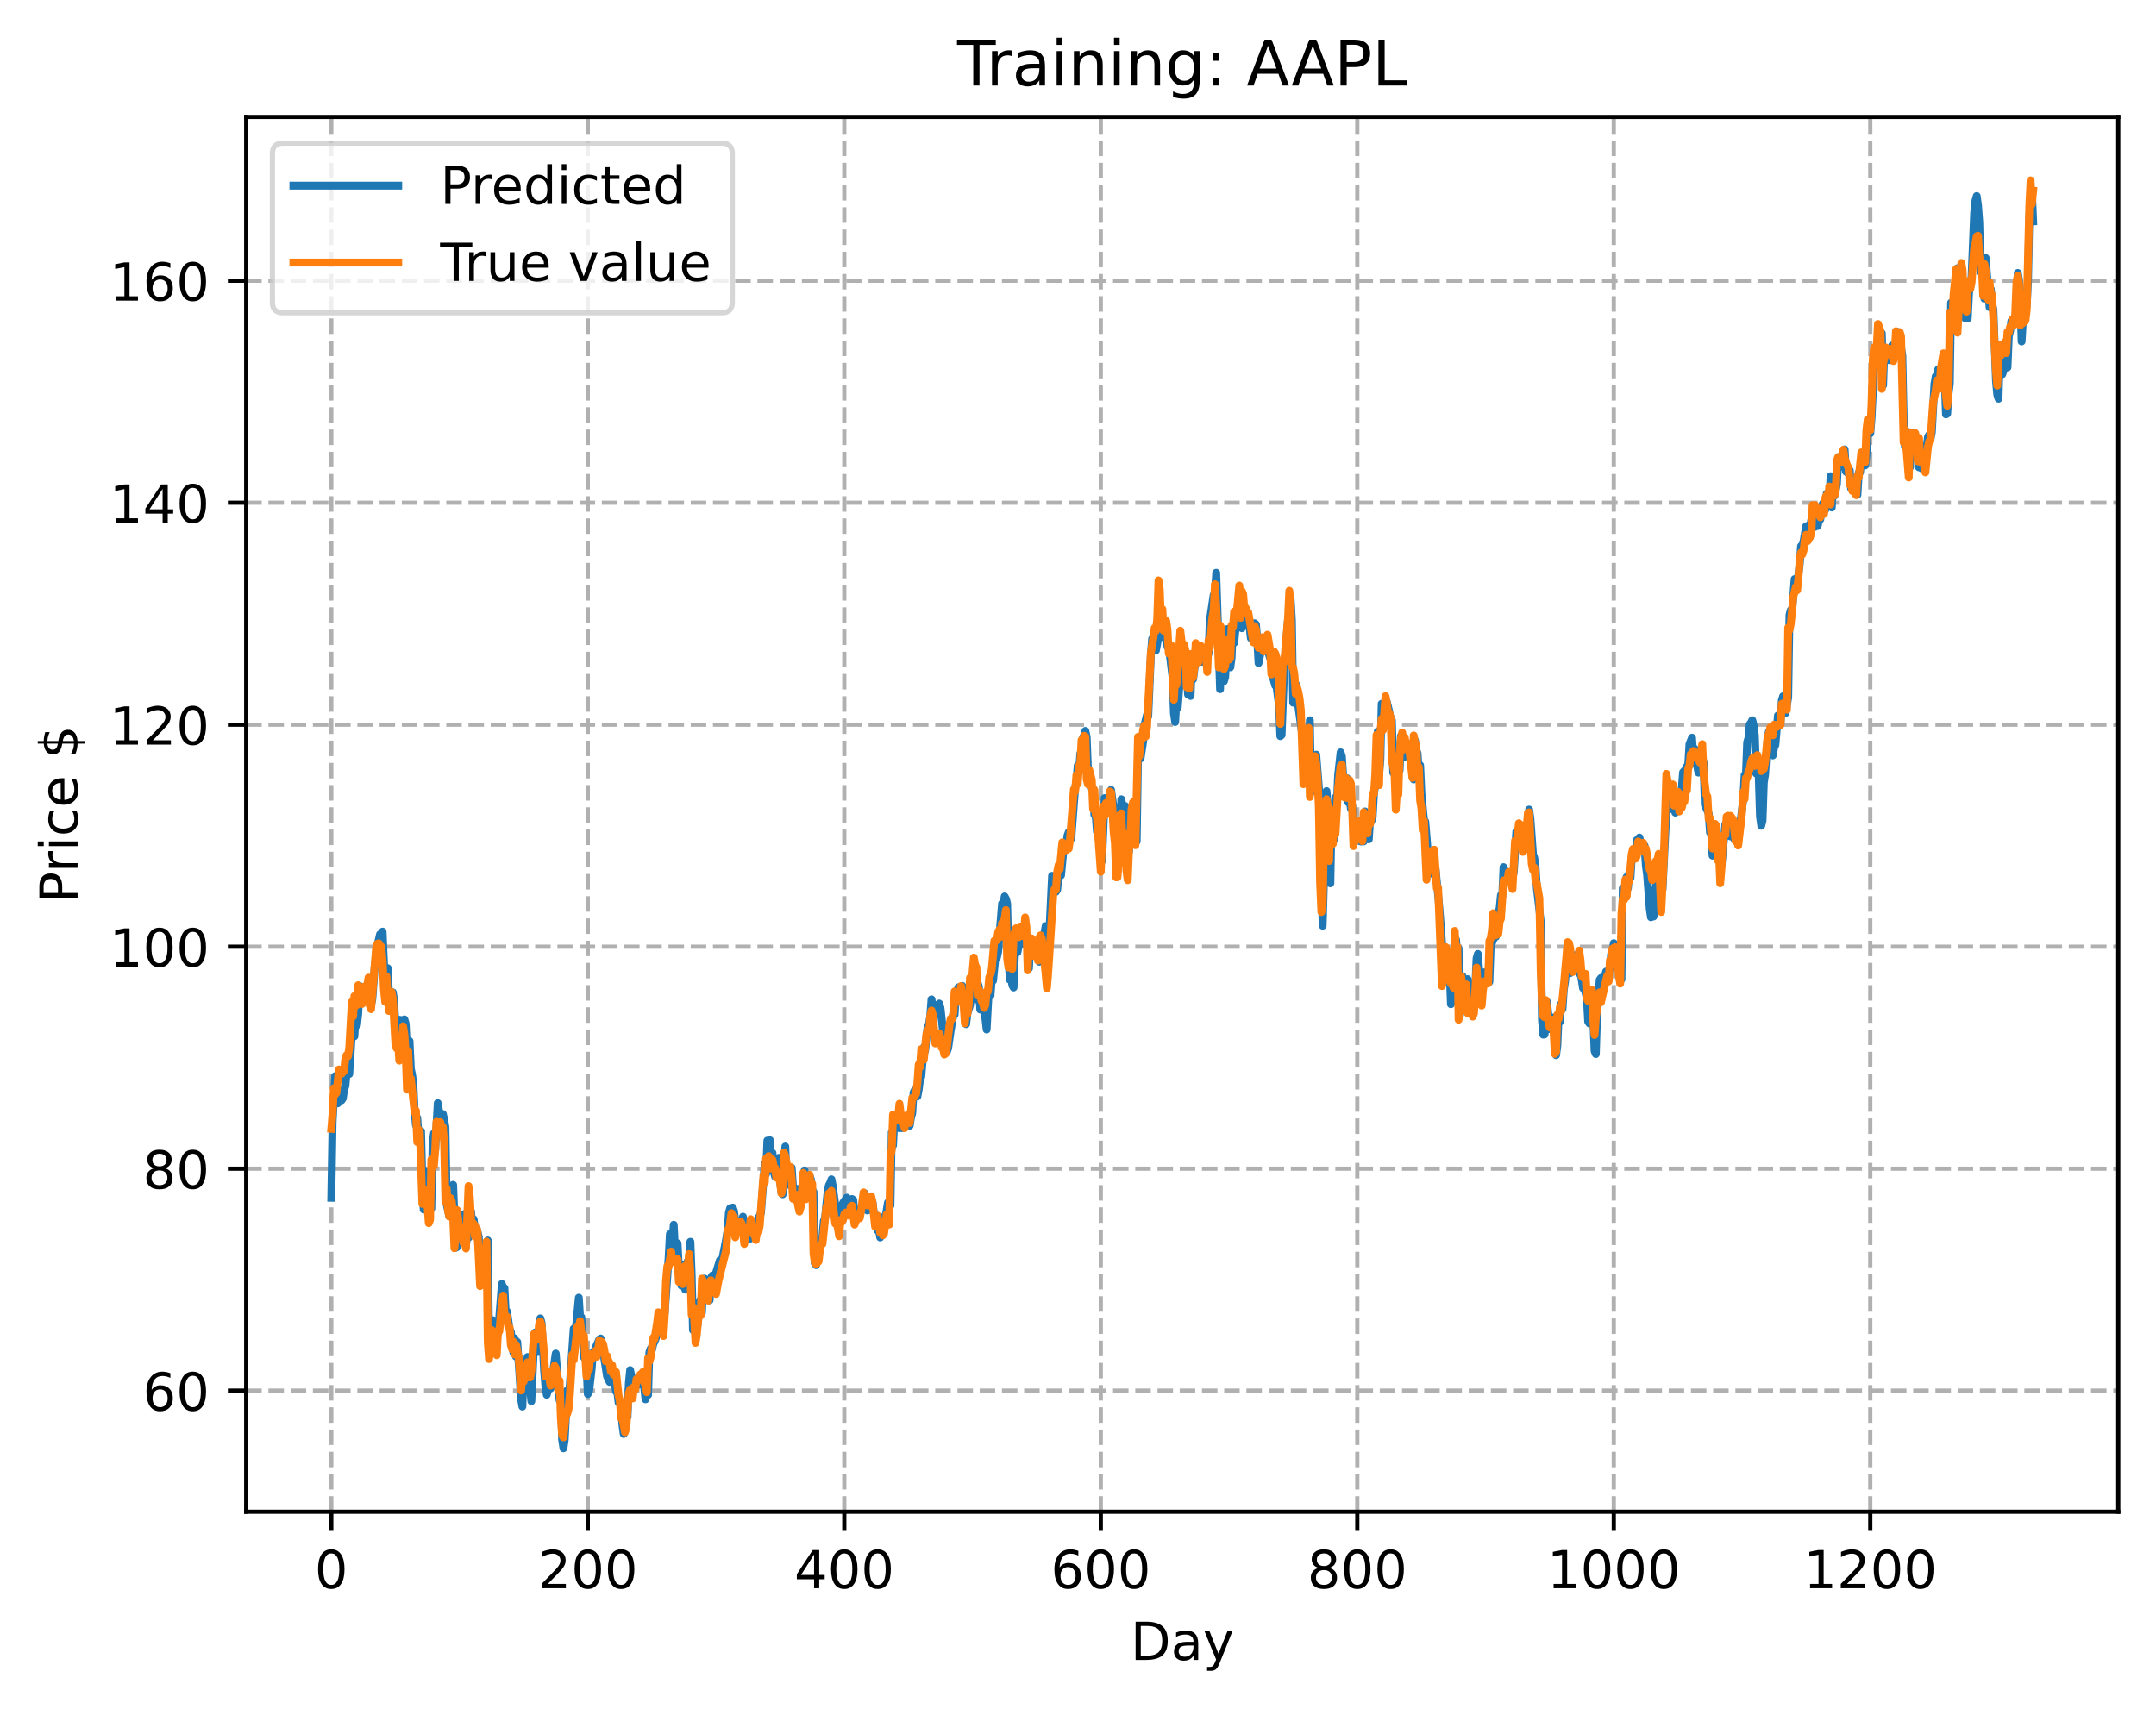<?xml version="1.0" encoding="utf-8" standalone="no"?>
<!DOCTYPE svg PUBLIC "-//W3C//DTD SVG 1.1//EN"
  "http://www.w3.org/Graphics/SVG/1.1/DTD/svg11.dtd">
<!-- Created with matplotlib (https://matplotlib.org/) -->
<svg height="325.986pt" version="1.1" viewBox="0 0 411.286 325.986" width="411.286pt" xmlns="http://www.w3.org/2000/svg" xmlns:xlink="http://www.w3.org/1999/xlink">
 <defs>
  <style type="text/css">
*{stroke-linecap:butt;stroke-linejoin:round;}
  </style>
 </defs>
 <g id="figure_1">
  <g id="patch_1">
   <path d="M 0 325.986 
L 411.286 325.986 
L 411.286 0 
L 0 0 
z
" style="fill:#ffffff;"/>
  </g>
  <g id="axes_1">
   <g id="patch_2">
    <path d="M 46.966 288.43 
L 404.086 288.43 
L 404.086 22.318 
L 46.966 22.318 
z
" style="fill:#ffffff;"/>
   </g>
   <g id="matplotlib.axis_1">
    <g id="xtick_1">
     <g id="line2d_1">
      <path clip-path="url(#p417c75bd69)" d="M 63.198 288.43 
L 63.198 22.318 
" style="fill:none;stroke:#b0b0b0;stroke-dasharray:2.96,1.28;stroke-dashoffset:0;stroke-width:0.8;"/>
     </g>
     <g id="line2d_2">
      <defs>
       <path d="M 0 0 
L 0 3.5 
" id="m6e0e5823b4" style="stroke:#000000;stroke-width:0.8;"/>
      </defs>
      <g>
       <use style="stroke:#000000;stroke-width:0.8;" x="63.198" xlink:href="#m6e0e5823b4" y="288.43"/>
      </g>
     </g>
     <g id="text_1">
      <!-- 0 -->
      <defs>
       <path d="M 31.781 66.406 
Q 24.172 66.406 20.328 58.906 
Q 16.5 51.422 16.5 36.375 
Q 16.5 21.391 20.328 13.891 
Q 24.172 6.391 31.781 6.391 
Q 39.453 6.391 43.281 13.891 
Q 47.125 21.391 47.125 36.375 
Q 47.125 51.422 43.281 58.906 
Q 39.453 66.406 31.781 66.406 
z
M 31.781 74.219 
Q 44.047 74.219 50.516 64.516 
Q 56.984 54.828 56.984 36.375 
Q 56.984 17.969 50.516 8.266 
Q 44.047 -1.422 31.781 -1.422 
Q 19.531 -1.422 13.062 8.266 
Q 6.594 17.969 6.594 36.375 
Q 6.594 54.828 13.062 64.516 
Q 19.531 74.219 31.781 74.219 
z
" id="DejaVuSans-48"/>
      </defs>
      <g transform="translate(60.017 303.029)scale(0.1 -0.1)">
       <use xlink:href="#DejaVuSans-48"/>
      </g>
     </g>
    </g>
    <g id="xtick_2">
     <g id="line2d_3">
      <path clip-path="url(#p417c75bd69)" d="M 112.129 288.43 
L 112.129 22.318 
" style="fill:none;stroke:#b0b0b0;stroke-dasharray:2.96,1.28;stroke-dashoffset:0;stroke-width:0.8;"/>
     </g>
     <g id="line2d_4">
      <g>
       <use style="stroke:#000000;stroke-width:0.8;" x="112.129" xlink:href="#m6e0e5823b4" y="288.43"/>
      </g>
     </g>
     <g id="text_2">
      <!-- 200 -->
      <defs>
       <path d="M 19.188 8.297 
L 53.609 8.297 
L 53.609 0 
L 7.328 0 
L 7.328 8.297 
Q 12.938 14.109 22.625 23.891 
Q 32.328 33.688 34.812 36.531 
Q 39.547 41.844 41.422 45.531 
Q 43.312 49.219 43.312 52.781 
Q 43.312 58.594 39.234 62.25 
Q 35.156 65.922 28.609 65.922 
Q 23.969 65.922 18.812 64.312 
Q 13.672 62.703 7.812 59.422 
L 7.812 69.391 
Q 13.766 71.781 18.938 73 
Q 24.125 74.219 28.422 74.219 
Q 39.75 74.219 46.484 68.547 
Q 53.219 62.891 53.219 53.422 
Q 53.219 48.922 51.531 44.891 
Q 49.859 40.875 45.406 35.406 
Q 44.188 33.984 37.641 27.219 
Q 31.109 20.453 19.188 8.297 
z
" id="DejaVuSans-50"/>
      </defs>
      <g transform="translate(102.585 303.029)scale(0.1 -0.1)">
       <use xlink:href="#DejaVuSans-50"/>
       <use x="63.623" xlink:href="#DejaVuSans-48"/>
       <use x="127.246" xlink:href="#DejaVuSans-48"/>
      </g>
     </g>
    </g>
    <g id="xtick_3">
     <g id="line2d_5">
      <path clip-path="url(#p417c75bd69)" d="M 161.06 288.43 
L 161.06 22.318 
" style="fill:none;stroke:#b0b0b0;stroke-dasharray:2.96,1.28;stroke-dashoffset:0;stroke-width:0.8;"/>
     </g>
     <g id="line2d_6">
      <g>
       <use style="stroke:#000000;stroke-width:0.8;" x="161.06" xlink:href="#m6e0e5823b4" y="288.43"/>
      </g>
     </g>
     <g id="text_3">
      <!-- 400 -->
      <defs>
       <path d="M 37.797 64.312 
L 12.891 25.391 
L 37.797 25.391 
z
M 35.203 72.906 
L 47.609 72.906 
L 47.609 25.391 
L 58.016 25.391 
L 58.016 17.188 
L 47.609 17.188 
L 47.609 0 
L 37.797 0 
L 37.797 17.188 
L 4.891 17.188 
L 4.891 26.703 
z
" id="DejaVuSans-52"/>
      </defs>
      <g transform="translate(151.516 303.029)scale(0.1 -0.1)">
       <use xlink:href="#DejaVuSans-52"/>
       <use x="63.623" xlink:href="#DejaVuSans-48"/>
       <use x="127.246" xlink:href="#DejaVuSans-48"/>
      </g>
     </g>
    </g>
    <g id="xtick_4">
     <g id="line2d_7">
      <path clip-path="url(#p417c75bd69)" d="M 209.99 288.43 
L 209.99 22.318 
" style="fill:none;stroke:#b0b0b0;stroke-dasharray:2.96,1.28;stroke-dashoffset:0;stroke-width:0.8;"/>
     </g>
     <g id="line2d_8">
      <g>
       <use style="stroke:#000000;stroke-width:0.8;" x="209.99" xlink:href="#m6e0e5823b4" y="288.43"/>
      </g>
     </g>
     <g id="text_4">
      <!-- 600 -->
      <defs>
       <path d="M 33.016 40.375 
Q 26.375 40.375 22.484 35.828 
Q 18.609 31.297 18.609 23.391 
Q 18.609 15.531 22.484 10.953 
Q 26.375 6.391 33.016 6.391 
Q 39.656 6.391 43.531 10.953 
Q 47.406 15.531 47.406 23.391 
Q 47.406 31.297 43.531 35.828 
Q 39.656 40.375 33.016 40.375 
z
M 52.594 71.297 
L 52.594 62.312 
Q 48.875 64.062 45.094 64.984 
Q 41.312 65.922 37.594 65.922 
Q 27.828 65.922 22.672 59.328 
Q 17.531 52.734 16.797 39.406 
Q 19.672 43.656 24.016 45.922 
Q 28.375 48.188 33.594 48.188 
Q 44.578 48.188 50.953 41.516 
Q 57.328 34.859 57.328 23.391 
Q 57.328 12.156 50.688 5.359 
Q 44.047 -1.422 33.016 -1.422 
Q 20.359 -1.422 13.672 8.266 
Q 6.984 17.969 6.984 36.375 
Q 6.984 53.656 15.188 63.938 
Q 23.391 74.219 37.203 74.219 
Q 40.922 74.219 44.703 73.484 
Q 48.484 72.75 52.594 71.297 
z
" id="DejaVuSans-54"/>
      </defs>
      <g transform="translate(200.446 303.029)scale(0.1 -0.1)">
       <use xlink:href="#DejaVuSans-54"/>
       <use x="63.623" xlink:href="#DejaVuSans-48"/>
       <use x="127.246" xlink:href="#DejaVuSans-48"/>
      </g>
     </g>
    </g>
    <g id="xtick_5">
     <g id="line2d_9">
      <path clip-path="url(#p417c75bd69)" d="M 258.921 288.43 
L 258.921 22.318 
" style="fill:none;stroke:#b0b0b0;stroke-dasharray:2.96,1.28;stroke-dashoffset:0;stroke-width:0.8;"/>
     </g>
     <g id="line2d_10">
      <g>
       <use style="stroke:#000000;stroke-width:0.8;" x="258.921" xlink:href="#m6e0e5823b4" y="288.43"/>
      </g>
     </g>
     <g id="text_5">
      <!-- 800 -->
      <defs>
       <path d="M 31.781 34.625 
Q 24.75 34.625 20.719 30.859 
Q 16.703 27.094 16.703 20.516 
Q 16.703 13.922 20.719 10.156 
Q 24.75 6.391 31.781 6.391 
Q 38.812 6.391 42.859 10.172 
Q 46.922 13.969 46.922 20.516 
Q 46.922 27.094 42.891 30.859 
Q 38.875 34.625 31.781 34.625 
z
M 21.922 38.812 
Q 15.578 40.375 12.031 44.719 
Q 8.5 49.078 8.5 55.328 
Q 8.5 64.062 14.719 69.141 
Q 20.953 74.219 31.781 74.219 
Q 42.672 74.219 48.875 69.141 
Q 55.078 64.062 55.078 55.328 
Q 55.078 49.078 51.531 44.719 
Q 48 40.375 41.703 38.812 
Q 48.828 37.156 52.797 32.312 
Q 56.781 27.484 56.781 20.516 
Q 56.781 9.906 50.312 4.234 
Q 43.844 -1.422 31.781 -1.422 
Q 19.734 -1.422 13.25 4.234 
Q 6.781 9.906 6.781 20.516 
Q 6.781 27.484 10.781 32.312 
Q 14.797 37.156 21.922 38.812 
z
M 18.312 54.391 
Q 18.312 48.734 21.844 45.562 
Q 25.391 42.391 31.781 42.391 
Q 38.141 42.391 41.719 45.562 
Q 45.312 48.734 45.312 54.391 
Q 45.312 60.062 41.719 63.234 
Q 38.141 66.406 31.781 66.406 
Q 25.391 66.406 21.844 63.234 
Q 18.312 60.062 18.312 54.391 
z
" id="DejaVuSans-56"/>
      </defs>
      <g transform="translate(249.377 303.029)scale(0.1 -0.1)">
       <use xlink:href="#DejaVuSans-56"/>
       <use x="63.623" xlink:href="#DejaVuSans-48"/>
       <use x="127.246" xlink:href="#DejaVuSans-48"/>
      </g>
     </g>
    </g>
    <g id="xtick_6">
     <g id="line2d_11">
      <path clip-path="url(#p417c75bd69)" d="M 307.851 288.43 
L 307.851 22.318 
" style="fill:none;stroke:#b0b0b0;stroke-dasharray:2.96,1.28;stroke-dashoffset:0;stroke-width:0.8;"/>
     </g>
     <g id="line2d_12">
      <g>
       <use style="stroke:#000000;stroke-width:0.8;" x="307.851" xlink:href="#m6e0e5823b4" y="288.43"/>
      </g>
     </g>
     <g id="text_6">
      <!-- 1000 -->
      <defs>
       <path d="M 12.406 8.297 
L 28.516 8.297 
L 28.516 63.922 
L 10.984 60.406 
L 10.984 69.391 
L 28.422 72.906 
L 38.281 72.906 
L 38.281 8.297 
L 54.391 8.297 
L 54.391 0 
L 12.406 0 
z
" id="DejaVuSans-49"/>
      </defs>
      <g transform="translate(295.126 303.029)scale(0.1 -0.1)">
       <use xlink:href="#DejaVuSans-49"/>
       <use x="63.623" xlink:href="#DejaVuSans-48"/>
       <use x="127.246" xlink:href="#DejaVuSans-48"/>
       <use x="190.869" xlink:href="#DejaVuSans-48"/>
      </g>
     </g>
    </g>
    <g id="xtick_7">
     <g id="line2d_13">
      <path clip-path="url(#p417c75bd69)" d="M 356.782 288.43 
L 356.782 22.318 
" style="fill:none;stroke:#b0b0b0;stroke-dasharray:2.96,1.28;stroke-dashoffset:0;stroke-width:0.8;"/>
     </g>
     <g id="line2d_14">
      <g>
       <use style="stroke:#000000;stroke-width:0.8;" x="356.782" xlink:href="#m6e0e5823b4" y="288.43"/>
      </g>
     </g>
     <g id="text_7">
      <!-- 1200 -->
      <g transform="translate(344.057 303.029)scale(0.1 -0.1)">
       <use xlink:href="#DejaVuSans-49"/>
       <use x="63.623" xlink:href="#DejaVuSans-50"/>
       <use x="127.246" xlink:href="#DejaVuSans-48"/>
       <use x="190.869" xlink:href="#DejaVuSans-48"/>
      </g>
     </g>
    </g>
    <g id="text_8">
     <!-- Day -->
     <defs>
      <path d="M 19.672 64.797 
L 19.672 8.109 
L 31.594 8.109 
Q 46.688 8.109 53.688 14.938 
Q 60.688 21.781 60.688 36.531 
Q 60.688 51.172 53.688 57.984 
Q 46.688 64.797 31.594 64.797 
z
M 9.812 72.906 
L 30.078 72.906 
Q 51.266 72.906 61.172 64.094 
Q 71.094 55.281 71.094 36.531 
Q 71.094 17.672 61.125 8.828 
Q 51.172 0 30.078 0 
L 9.812 0 
z
" id="DejaVuSans-68"/>
      <path d="M 34.281 27.484 
Q 23.391 27.484 19.188 25 
Q 14.984 22.516 14.984 16.5 
Q 14.984 11.719 18.141 8.906 
Q 21.297 6.109 26.703 6.109 
Q 34.188 6.109 38.703 11.406 
Q 43.219 16.703 43.219 25.484 
L 43.219 27.484 
z
M 52.203 31.203 
L 52.203 0 
L 43.219 0 
L 43.219 8.297 
Q 40.141 3.328 35.547 0.953 
Q 30.953 -1.422 24.312 -1.422 
Q 15.922 -1.422 10.953 3.297 
Q 6 8.016 6 15.922 
Q 6 25.141 12.172 29.828 
Q 18.359 34.516 30.609 34.516 
L 43.219 34.516 
L 43.219 35.406 
Q 43.219 41.609 39.141 45 
Q 35.062 48.391 27.688 48.391 
Q 23 48.391 18.547 47.266 
Q 14.109 46.141 10.016 43.891 
L 10.016 52.203 
Q 14.938 54.109 19.578 55.047 
Q 24.219 56 28.609 56 
Q 40.484 56 46.344 49.844 
Q 52.203 43.703 52.203 31.203 
z
" id="DejaVuSans-97"/>
      <path d="M 32.172 -5.078 
Q 28.375 -14.844 24.75 -17.812 
Q 21.141 -20.797 15.094 -20.797 
L 7.906 -20.797 
L 7.906 -13.281 
L 13.188 -13.281 
Q 16.891 -13.281 18.938 -11.516 
Q 21 -9.766 23.484 -3.219 
L 25.094 0.875 
L 2.984 54.688 
L 12.5 54.688 
L 29.594 11.922 
L 46.688 54.688 
L 56.203 54.688 
z
" id="DejaVuSans-121"/>
     </defs>
     <g transform="translate(215.652 316.707)scale(0.1 -0.1)">
      <use xlink:href="#DejaVuSans-68"/>
      <use x="77.002" xlink:href="#DejaVuSans-97"/>
      <use x="138.281" xlink:href="#DejaVuSans-121"/>
     </g>
    </g>
   </g>
   <g id="matplotlib.axis_2">
    <g id="ytick_1">
     <g id="line2d_15">
      <path clip-path="url(#p417c75bd69)" d="M 46.966 265.327 
L 404.086 265.327 
" style="fill:none;stroke:#b0b0b0;stroke-dasharray:2.96,1.28;stroke-dashoffset:0;stroke-width:0.8;"/>
     </g>
     <g id="line2d_16">
      <defs>
       <path d="M 0 0 
L -3.5 0 
" id="m13d59f4613" style="stroke:#000000;stroke-width:0.8;"/>
      </defs>
      <g>
       <use style="stroke:#000000;stroke-width:0.8;" x="46.966" xlink:href="#m13d59f4613" y="265.327"/>
      </g>
     </g>
     <g id="text_9">
      <!-- 60 -->
      <g transform="translate(27.241 269.126)scale(0.1 -0.1)">
       <use xlink:href="#DejaVuSans-54"/>
       <use x="63.623" xlink:href="#DejaVuSans-48"/>
      </g>
     </g>
    </g>
    <g id="ytick_2">
     <g id="line2d_17">
      <path clip-path="url(#p417c75bd69)" d="M 46.966 222.973 
L 404.086 222.973 
" style="fill:none;stroke:#b0b0b0;stroke-dasharray:2.96,1.28;stroke-dashoffset:0;stroke-width:0.8;"/>
     </g>
     <g id="line2d_18">
      <g>
       <use style="stroke:#000000;stroke-width:0.8;" x="46.966" xlink:href="#m13d59f4613" y="222.973"/>
      </g>
     </g>
     <g id="text_10">
      <!-- 80 -->
      <g transform="translate(27.241 226.772)scale(0.1 -0.1)">
       <use xlink:href="#DejaVuSans-56"/>
       <use x="63.623" xlink:href="#DejaVuSans-48"/>
      </g>
     </g>
    </g>
    <g id="ytick_3">
     <g id="line2d_19">
      <path clip-path="url(#p417c75bd69)" d="M 46.966 180.619 
L 404.086 180.619 
" style="fill:none;stroke:#b0b0b0;stroke-dasharray:2.96,1.28;stroke-dashoffset:0;stroke-width:0.8;"/>
     </g>
     <g id="line2d_20">
      <g>
       <use style="stroke:#000000;stroke-width:0.8;" x="46.966" xlink:href="#m13d59f4613" y="180.619"/>
      </g>
     </g>
     <g id="text_11">
      <!-- 100 -->
      <g transform="translate(20.878 184.418)scale(0.1 -0.1)">
       <use xlink:href="#DejaVuSans-49"/>
       <use x="63.623" xlink:href="#DejaVuSans-48"/>
       <use x="127.246" xlink:href="#DejaVuSans-48"/>
      </g>
     </g>
    </g>
    <g id="ytick_4">
     <g id="line2d_21">
      <path clip-path="url(#p417c75bd69)" d="M 46.966 138.266 
L 404.086 138.266 
" style="fill:none;stroke:#b0b0b0;stroke-dasharray:2.96,1.28;stroke-dashoffset:0;stroke-width:0.8;"/>
     </g>
     <g id="line2d_22">
      <g>
       <use style="stroke:#000000;stroke-width:0.8;" x="46.966" xlink:href="#m13d59f4613" y="138.266"/>
      </g>
     </g>
     <g id="text_12">
      <!-- 120 -->
      <g transform="translate(20.878 142.065)scale(0.1 -0.1)">
       <use xlink:href="#DejaVuSans-49"/>
       <use x="63.623" xlink:href="#DejaVuSans-50"/>
       <use x="127.246" xlink:href="#DejaVuSans-48"/>
      </g>
     </g>
    </g>
    <g id="ytick_5">
     <g id="line2d_23">
      <path clip-path="url(#p417c75bd69)" d="M 46.966 95.912 
L 404.086 95.912 
" style="fill:none;stroke:#b0b0b0;stroke-dasharray:2.96,1.28;stroke-dashoffset:0;stroke-width:0.8;"/>
     </g>
     <g id="line2d_24">
      <g>
       <use style="stroke:#000000;stroke-width:0.8;" x="46.966" xlink:href="#m13d59f4613" y="95.912"/>
      </g>
     </g>
     <g id="text_13">
      <!-- 140 -->
      <g transform="translate(20.878 99.711)scale(0.1 -0.1)">
       <use xlink:href="#DejaVuSans-49"/>
       <use x="63.623" xlink:href="#DejaVuSans-52"/>
       <use x="127.246" xlink:href="#DejaVuSans-48"/>
      </g>
     </g>
    </g>
    <g id="ytick_6">
     <g id="line2d_25">
      <path clip-path="url(#p417c75bd69)" d="M 46.966 53.558 
L 404.086 53.558 
" style="fill:none;stroke:#b0b0b0;stroke-dasharray:2.96,1.28;stroke-dashoffset:0;stroke-width:0.8;"/>
     </g>
     <g id="line2d_26">
      <g>
       <use style="stroke:#000000;stroke-width:0.8;" x="46.966" xlink:href="#m13d59f4613" y="53.558"/>
      </g>
     </g>
     <g id="text_14">
      <!-- 160 -->
      <g transform="translate(20.878 57.357)scale(0.1 -0.1)">
       <use xlink:href="#DejaVuSans-49"/>
       <use x="63.623" xlink:href="#DejaVuSans-54"/>
       <use x="127.246" xlink:href="#DejaVuSans-48"/>
      </g>
     </g>
    </g>
    <g id="text_15">
     <!-- Price $ -->
     <defs>
      <path d="M 19.672 64.797 
L 19.672 37.406 
L 32.078 37.406 
Q 38.969 37.406 42.719 40.969 
Q 46.484 44.531 46.484 51.125 
Q 46.484 57.672 42.719 61.234 
Q 38.969 64.797 32.078 64.797 
z
M 9.812 72.906 
L 32.078 72.906 
Q 44.344 72.906 50.609 67.359 
Q 56.891 61.812 56.891 51.125 
Q 56.891 40.328 50.609 34.812 
Q 44.344 29.297 32.078 29.297 
L 19.672 29.297 
L 19.672 0 
L 9.812 0 
z
" id="DejaVuSans-80"/>
      <path d="M 41.109 46.297 
Q 39.594 47.172 37.812 47.578 
Q 36.031 48 33.891 48 
Q 26.266 48 22.188 43.047 
Q 18.109 38.094 18.109 28.812 
L 18.109 0 
L 9.078 0 
L 9.078 54.688 
L 18.109 54.688 
L 18.109 46.188 
Q 20.953 51.172 25.484 53.578 
Q 30.031 56 36.531 56 
Q 37.453 56 38.578 55.875 
Q 39.703 55.766 41.062 55.516 
z
" id="DejaVuSans-114"/>
      <path d="M 9.422 54.688 
L 18.406 54.688 
L 18.406 0 
L 9.422 0 
z
M 9.422 75.984 
L 18.406 75.984 
L 18.406 64.594 
L 9.422 64.594 
z
" id="DejaVuSans-105"/>
      <path d="M 48.781 52.594 
L 48.781 44.188 
Q 44.969 46.297 41.141 47.344 
Q 37.312 48.391 33.406 48.391 
Q 24.656 48.391 19.812 42.844 
Q 14.984 37.312 14.984 27.297 
Q 14.984 17.281 19.812 11.734 
Q 24.656 6.203 33.406 6.203 
Q 37.312 6.203 41.141 7.25 
Q 44.969 8.297 48.781 10.406 
L 48.781 2.094 
Q 45.016 0.344 40.984 -0.531 
Q 36.969 -1.422 32.422 -1.422 
Q 20.062 -1.422 12.781 6.344 
Q 5.516 14.109 5.516 27.297 
Q 5.516 40.672 12.859 48.328 
Q 20.219 56 33.016 56 
Q 37.156 56 41.109 55.141 
Q 45.062 54.297 48.781 52.594 
z
" id="DejaVuSans-99"/>
      <path d="M 56.203 29.594 
L 56.203 25.203 
L 14.891 25.203 
Q 15.484 15.922 20.484 11.062 
Q 25.484 6.203 34.422 6.203 
Q 39.594 6.203 44.453 7.469 
Q 49.312 8.734 54.109 11.281 
L 54.109 2.781 
Q 49.266 0.734 44.188 -0.344 
Q 39.109 -1.422 33.891 -1.422 
Q 20.797 -1.422 13.156 6.188 
Q 5.516 13.812 5.516 26.812 
Q 5.516 40.234 12.766 48.109 
Q 20.016 56 32.328 56 
Q 43.359 56 49.781 48.891 
Q 56.203 41.797 56.203 29.594 
z
M 47.219 32.234 
Q 47.125 39.594 43.094 43.984 
Q 39.062 48.391 32.422 48.391 
Q 24.906 48.391 20.391 44.141 
Q 15.875 39.891 15.188 32.172 
z
" id="DejaVuSans-101"/>
      <path id="DejaVuSans-32"/>
      <path d="M 33.797 -14.703 
L 28.906 -14.703 
L 28.859 0 
Q 23.734 0.094 18.609 1.188 
Q 13.484 2.297 8.297 4.5 
L 8.297 13.281 
Q 13.281 10.156 18.375 8.562 
Q 23.484 6.984 28.906 6.938 
L 28.906 29.203 
Q 18.109 30.953 13.203 35.156 
Q 8.297 39.359 8.297 46.688 
Q 8.297 54.641 13.625 59.219 
Q 18.953 63.812 28.906 64.5 
L 28.906 75.984 
L 33.797 75.984 
L 33.797 64.656 
Q 38.328 64.453 42.578 63.688 
Q 46.828 62.938 50.875 61.625 
L 50.875 53.078 
Q 46.828 55.125 42.547 56.25 
Q 38.281 57.375 33.797 57.562 
L 33.797 36.719 
Q 44.875 35.016 50.094 30.609 
Q 55.328 26.219 55.328 18.609 
Q 55.328 10.359 49.781 5.594 
Q 44.234 0.828 33.797 0.094 
z
M 28.906 37.594 
L 28.906 57.625 
Q 23.25 56.984 20.266 54.391 
Q 17.281 51.812 17.281 47.516 
Q 17.281 43.312 20.031 40.969 
Q 22.797 38.625 28.906 37.594 
z
M 33.797 28.219 
L 33.797 7.078 
Q 39.984 7.906 43.141 10.594 
Q 46.297 13.281 46.297 17.672 
Q 46.297 21.969 43.281 24.5 
Q 40.281 27.047 33.797 28.219 
z
" id="DejaVuSans-36"/>
     </defs>
     <g transform="translate(14.798 172.342)rotate(-90)scale(0.1 -0.1)">
      <use xlink:href="#DejaVuSans-80"/>
      <use x="58.553" xlink:href="#DejaVuSans-114"/>
      <use x="99.666" xlink:href="#DejaVuSans-105"/>
      <use x="127.449" xlink:href="#DejaVuSans-99"/>
      <use x="182.43" xlink:href="#DejaVuSans-101"/>
      <use x="243.953" xlink:href="#DejaVuSans-32"/>
      <use x="275.74" xlink:href="#DejaVuSans-36"/>
     </g>
    </g>
   </g>
   <g id="line2d_27">
    <path clip-path="url(#p417c75bd69)" d="M 63.198 228.532 
L 63.443 214.128 
L 63.932 205.322 
L 64.177 209.231 
L 64.422 210.519 
L 64.911 207.803 
L 65.156 209.931 
L 65.4 209.56 
L 65.645 207.831 
L 65.89 207.189 
L 66.134 204.449 
L 66.379 203.42 
L 66.623 204.916 
L 67.357 193.507 
L 67.602 197.725 
L 67.847 193.764 
L 68.091 195.602 
L 68.336 193.45 
L 68.581 188.114 
L 68.825 190.276 
L 69.07 189.653 
L 69.315 190.832 
L 69.559 191.065 
L 69.804 189.06 
L 70.049 190.048 
L 70.538 187.222 
L 70.783 191.763 
L 71.027 190.604 
L 71.517 183.975 
L 71.761 182.586 
L 72.006 180.341 
L 72.495 178.252 
L 72.74 180.342 
L 72.984 177.742 
L 73.474 188.916 
L 73.718 190.233 
L 73.963 184.72 
L 74.208 190.01 
L 74.452 192.174 
L 74.697 192.185 
L 74.942 189.339 
L 75.186 190.931 
L 75.431 195.615 
L 75.676 198.002 
L 75.92 195.58 
L 76.165 194.568 
L 76.41 194.605 
L 76.654 198.156 
L 76.899 197.704 
L 77.144 194.489 
L 77.388 195.307 
L 77.878 205.113 
L 78.122 198.628 
L 78.367 203.9 
L 78.611 205.045 
L 78.856 206.918 
L 79.101 212.206 
L 79.345 214.705 
L 79.59 213.277 
L 79.835 216.587 
L 80.079 217.09 
L 80.324 215.82 
L 80.569 225.643 
L 80.813 230.766 
L 81.058 228.121 
L 81.303 223.464 
L 81.547 225.881 
L 81.792 223.918 
L 82.281 230.581 
L 82.526 218.168 
L 82.771 216.256 
L 83.015 219.451 
L 83.505 210.463 
L 83.749 211.895 
L 83.994 214.576 
L 84.239 213.028 
L 84.483 212.553 
L 84.728 213.569 
L 84.972 215.111 
L 85.217 229.792 
L 85.706 232.053 
L 85.951 231.843 
L 86.196 227.357 
L 86.44 226.055 
L 86.93 238.065 
L 87.174 237.956 
L 87.419 233.339 
L 87.664 232.887 
L 87.908 233.881 
L 88.153 232.797 
L 88.398 234.7 
L 88.642 231.601 
L 88.887 237.622 
L 89.132 235.41 
L 89.376 236.147 
L 89.866 231.139 
L 90.11 234.153 
L 90.355 232.621 
L 90.599 234.487 
L 90.844 234.142 
L 91.333 235.985 
L 91.578 241.487 
L 91.823 244.294 
L 92.067 238.845 
L 92.312 238.779 
L 92.557 239.664 
L 92.801 238.712 
L 93.046 236.678 
L 93.291 255.283 
L 93.535 254.609 
L 93.78 252.46 
L 94.025 251.892 
L 94.269 253.475 
L 94.759 253.057 
L 95.003 254.427 
L 95.737 244.971 
L 95.982 245.718 
L 96.227 245.751 
L 96.471 250.523 
L 96.716 250.207 
L 97.205 253.593 
L 97.45 254.091 
L 97.939 258.126 
L 98.184 255.359 
L 98.428 258.84 
L 98.673 256.039 
L 99.407 266.998 
L 99.652 268.376 
L 99.896 261.168 
L 100.141 261.926 
L 100.386 260.714 
L 100.63 258.915 
L 100.875 259.509 
L 101.12 265.054 
L 101.364 267.343 
L 101.854 256.767 
L 102.098 254.229 
L 102.343 257.716 
L 102.587 257.947 
L 103.077 251.53 
L 103.321 252.414 
L 103.811 261.733 
L 104.055 264.591 
L 104.3 266.12 
L 104.545 265.238 
L 104.789 262.511 
L 105.034 264.917 
L 106.013 258.244 
L 106.747 267.19 
L 106.991 265.897 
L 107.236 274.717 
L 107.481 276.334 
L 107.725 274.717 
L 108.215 265.293 
L 108.459 267.733 
L 109.438 253.51 
L 109.682 254.48 
L 109.927 252.686 
L 110.416 247.582 
L 110.661 251.433 
L 110.906 251.313 
L 111.395 258.963 
L 111.64 257.83 
L 111.884 260.512 
L 112.129 265.983 
L 112.374 265.506 
L 112.863 261.191 
L 113.108 258.061 
L 113.352 258.302 
L 113.597 257.145 
L 114.331 255.543 
L 114.575 255.376 
L 114.82 256.321 
L 115.799 262.583 
L 116.288 263.665 
L 116.533 262.145 
L 116.777 261.828 
L 117.022 263.552 
L 117.267 263.796 
L 117.511 265.487 
L 117.756 265.614 
L 118.001 267.614 
L 118.245 267.557 
L 118.49 268.405 
L 118.735 271.85 
L 118.979 273.601 
L 119.224 269.496 
L 119.713 270.286 
L 119.958 263.903 
L 120.203 261.406 
L 120.447 262.579 
L 120.692 263.163 
L 120.936 264.412 
L 121.181 264.471 
L 121.426 263.053 
L 121.67 264.253 
L 121.915 263.037 
L 122.16 263.911 
L 122.404 263.13 
L 122.894 264.776 
L 123.138 266.989 
L 123.383 265.476 
L 123.628 266.142 
L 123.872 257.996 
L 124.117 257.32 
L 124.362 257.59 
L 124.606 256.49 
L 125.096 255.386 
L 125.83 251.774 
L 126.074 254.443 
L 126.563 252.26 
L 126.808 250.48 
L 127.542 240.06 
L 127.787 235.469 
L 128.031 236.854 
L 128.276 236.902 
L 128.521 233.677 
L 128.765 238.528 
L 129.01 240.004 
L 129.255 237.224 
L 129.499 242.005 
L 129.744 241.071 
L 129.989 245.286 
L 130.233 245.108 
L 130.478 243.605 
L 130.723 246.06 
L 130.967 241.22 
L 131.212 240.574 
L 131.457 241.613 
L 131.701 236.921 
L 131.946 243.276 
L 132.191 253.766 
L 132.435 249.304 
L 132.68 249.486 
L 132.924 253.666 
L 133.169 252.095 
L 133.414 248.482 
L 133.658 247.925 
L 133.903 250.448 
L 134.148 244.748 
L 134.392 243.953 
L 134.637 245.91 
L 134.882 245.047 
L 135.371 248.086 
L 135.616 243.825 
L 135.86 243.398 
L 136.105 246.208 
L 136.35 245.907 
L 136.594 242.826 
L 137.328 240.446 
L 137.573 240.563 
L 137.818 240.062 
L 138.551 236.31 
L 138.796 234.763 
L 139.041 231.371 
L 139.285 230.516 
L 139.53 230.703 
L 139.775 230.393 
L 140.019 231.036 
L 140.264 232.912 
L 140.753 234.97 
L 140.998 232.977 
L 141.243 233.557 
L 141.487 235.189 
L 141.732 232.134 
L 142.221 235.841 
L 142.466 236.395 
L 142.711 234.753 
L 142.955 236.404 
L 143.445 233.829 
L 143.689 233.75 
L 143.934 234.427 
L 144.178 234.568 
L 144.668 232.333 
L 144.912 232.002 
L 145.157 231.46 
L 145.891 221.969 
L 146.136 224.02 
L 146.38 217.618 
L 146.625 220.348 
L 146.87 217.549 
L 147.114 223.141 
L 147.359 219.974 
L 147.604 223.582 
L 147.848 224.476 
L 148.093 223.926 
L 148.338 224.693 
L 148.582 220.909 
L 148.827 225.559 
L 149.072 227.574 
L 149.316 227.867 
L 149.806 218.75 
L 150.05 225.106 
L 150.295 226.04 
L 150.539 225.973 
L 150.784 225.376 
L 151.029 222.807 
L 151.273 226.515 
L 151.518 227.994 
L 151.763 226.759 
L 152.007 227.616 
L 152.252 226.874 
L 152.497 227.797 
L 152.741 226.701 
L 152.986 227.091 
L 153.231 225.774 
L 153.475 223.315 
L 153.72 225.01 
L 153.965 225.905 
L 154.209 225.856 
L 154.454 224.363 
L 154.699 225.065 
L 154.943 227.076 
L 155.188 227.394 
L 155.433 241.018 
L 155.677 241.388 
L 155.922 238.532 
L 156.166 239.431 
L 156.9 235.814 
L 157.145 232.926 
L 157.39 232.368 
L 157.879 227.33 
L 158.124 226.138 
L 158.368 225.693 
L 158.613 225.016 
L 158.858 226.279 
L 159.347 229.958 
L 159.592 230.784 
L 159.836 230.907 
L 160.326 232.829 
L 160.57 230.331 
L 160.815 229.512 
L 161.549 228.508 
L 161.794 230.365 
L 162.038 230.635 
L 162.283 230.007 
L 162.527 228.763 
L 162.772 228.931 
L 163.017 231.994 
L 163.261 232.714 
L 163.506 231.837 
L 163.995 231.909 
L 164.974 227.68 
L 165.219 230.367 
L 165.463 230.956 
L 165.708 229.836 
L 165.953 229.681 
L 166.197 228.731 
L 166.442 229.325 
L 166.687 231.313 
L 166.931 231.681 
L 167.176 233.729 
L 167.421 234.782 
L 167.665 234.644 
L 167.91 236.105 
L 168.399 234.081 
L 168.644 232.134 
L 168.888 232.477 
L 169.378 229.453 
L 169.867 229.999 
L 170.112 216.022 
L 170.356 218.539 
L 170.601 213.724 
L 170.846 214.796 
L 171.09 212.548 
L 171.335 212.922 
L 171.58 215.256 
L 171.824 214.42 
L 172.069 215.247 
L 172.314 214.024 
L 172.558 214.365 
L 172.803 214.515 
L 173.048 213.762 
L 173.292 213.557 
L 173.537 214.787 
L 173.782 213.213 
L 174.026 212.391 
L 174.271 208.462 
L 174.515 207.986 
L 174.76 207.944 
L 175.005 209.2 
L 175.249 207.958 
L 175.494 206.05 
L 175.739 205.439 
L 176.228 199.823 
L 176.473 200.497 
L 176.962 195.785 
L 177.207 195.443 
L 177.451 193.895 
L 177.696 190.67 
L 177.941 192.429 
L 178.43 193.431 
L 178.675 193.603 
L 179.164 191.467 
L 179.409 192.305 
L 179.898 196.784 
L 180.142 198.224 
L 180.387 198.774 
L 180.632 200.675 
L 180.876 199.954 
L 181.366 196.563 
L 181.855 193.701 
L 182.1 193.592 
L 182.344 189.688 
L 182.834 188.357 
L 183.078 188.767 
L 183.323 189.715 
L 183.568 188.095 
L 183.812 189.671 
L 184.302 195.409 
L 184.546 193.337 
L 185.036 191.805 
L 185.77 184.905 
L 186.014 190.218 
L 186.259 190.69 
L 186.503 187.517 
L 186.748 188.355 
L 186.993 192.623 
L 187.237 189.554 
L 187.727 192.159 
L 188.216 196.428 
L 188.705 187.336 
L 188.95 189.969 
L 189.195 186.804 
L 189.439 187.101 
L 189.929 182.295 
L 190.173 182.69 
L 190.418 181.536 
L 191.152 172.397 
L 191.397 173.373 
L 191.641 171.035 
L 191.886 171.479 
L 192.13 172.418 
L 192.375 182.57 
L 192.62 186.913 
L 192.864 185.99 
L 193.109 187.977 
L 193.354 188.409 
L 193.598 182.389 
L 193.843 181.446 
L 194.088 181.712 
L 194.332 180.503 
L 194.577 180.37 
L 194.822 178.125 
L 195.066 178.585 
L 195.311 178.268 
L 195.556 178.764 
L 195.8 178.936 
L 196.045 179.65 
L 196.29 184.757 
L 196.534 179.954 
L 196.779 181.892 
L 197.024 180.504 
L 197.268 182.321 
L 197.513 182.306 
L 197.758 181.225 
L 198.247 183.499 
L 198.491 180.568 
L 198.736 183.464 
L 199.225 178.031 
L 199.47 176.687 
L 199.959 182.529 
L 200.693 167.101 
L 200.938 168.774 
L 201.183 167.871 
L 201.427 170.151 
L 201.672 169.756 
L 201.917 167.38 
L 202.406 167.007 
L 202.895 161.914 
L 203.14 161.983 
L 203.385 161.922 
L 203.629 159.429 
L 203.874 158.775 
L 204.118 158.857 
L 204.363 159.993 
L 205.097 150.241 
L 205.342 149.188 
L 205.586 146.056 
L 205.831 147.332 
L 206.076 143.767 
L 206.32 143.689 
L 206.565 140.801 
L 206.81 140.313 
L 207.054 139.456 
L 207.299 140.628 
L 207.544 147.028 
L 207.788 148.794 
L 208.033 148.949 
L 208.278 150.404 
L 208.522 150.428 
L 208.767 155.473 
L 209.012 155.54 
L 209.256 158.689 
L 209.501 158.106 
L 209.746 161.677 
L 209.99 163.472 
L 210.235 164.244 
L 210.724 152.272 
L 210.969 155.17 
L 211.213 153.339 
L 211.458 153.287 
L 211.703 153.731 
L 211.947 150.699 
L 212.437 154.157 
L 212.681 157.758 
L 212.926 158.217 
L 213.171 162.868 
L 213.415 162.046 
L 213.66 158.715 
L 213.905 152.491 
L 214.149 153.794 
L 214.394 160.092 
L 214.639 153.776 
L 215.128 162.084 
L 215.373 162.473 
L 215.617 157.733 
L 215.862 157.639 
L 216.106 153.965 
L 216.351 154.001 
L 216.596 153.295 
L 216.84 160.526 
L 217.085 144.254 
L 217.33 140.574 
L 217.574 144.713 
L 218.064 141.499 
L 218.308 138.382 
L 218.798 136.381 
L 219.042 136.689 
L 219.532 125.171 
L 219.776 121.904 
L 220.021 123.083 
L 220.266 123.473 
L 220.51 124.097 
L 221 121.436 
L 221.244 117.742 
L 221.489 116.809 
L 221.734 119.635 
L 221.978 119.877 
L 222.223 121.764 
L 222.467 121.259 
L 222.712 123.413 
L 222.957 123.35 
L 223.691 129.31 
L 223.935 136.095 
L 224.18 137.761 
L 224.425 133.421 
L 224.669 135.005 
L 225.403 125.398 
L 225.893 129.149 
L 226.137 126.867 
L 226.382 127.999 
L 226.627 132.498 
L 226.871 132.197 
L 227.116 132.781 
L 227.361 126.674 
L 227.605 129.59 
L 228.339 123.718 
L 228.584 124.757 
L 229.073 124.643 
L 229.318 126.261 
L 229.562 125.545 
L 230.296 125.393 
L 230.541 124.679 
L 230.786 118.419 
L 231.52 113.5 
L 231.764 113.179 
L 232.009 109.276 
L 232.743 131.502 
L 232.988 122.208 
L 233.232 123.097 
L 233.477 129.986 
L 233.722 129.209 
L 234.211 120 
L 234.455 125.466 
L 234.7 127.326 
L 234.945 125.476 
L 235.189 119.563 
L 235.434 122.639 
L 235.679 120.171 
L 235.923 119.765 
L 236.168 118.332 
L 236.657 112.938 
L 236.902 119.856 
L 237.147 115.99 
L 237.881 118.042 
L 238.125 117.523 
L 238.615 121.762 
L 238.859 121.486 
L 239.349 118.909 
L 239.593 119.148 
L 239.838 122.058 
L 240.082 126.518 
L 240.572 124.018 
L 240.816 122.548 
L 241.061 122.099 
L 241.306 123.298 
L 241.55 123.183 
L 242.284 125.549 
L 242.529 125.526 
L 242.774 128.997 
L 243.263 130.788 
L 243.508 130.913 
L 243.997 134.721 
L 244.242 140.455 
L 244.486 140.24 
L 244.976 127.62 
L 245.709 118.195 
L 245.954 117.401 
L 246.199 114.213 
L 246.443 118.316 
L 246.688 134.06 
L 246.933 130.472 
L 247.177 130.494 
L 247.422 134.357 
L 247.667 134.696 
L 248.401 140.07 
L 248.645 143.466 
L 248.89 149.222 
L 249.135 147.182 
L 249.379 144.165 
L 249.624 145.128 
L 249.869 137.43 
L 250.113 151.135 
L 250.603 146.6 
L 250.847 145.832 
L 251.092 143.981 
L 251.581 150.099 
L 251.826 155.155 
L 252.315 176.62 
L 253.049 150.932 
L 253.538 156.565 
L 253.783 168.534 
L 254.028 155.073 
L 254.272 160.267 
L 254.517 160.146 
L 254.762 152.128 
L 255.006 153.676 
L 255.251 148.004 
L 255.74 143.541 
L 255.985 144.367 
L 256.474 151.789 
L 256.719 151.467 
L 256.964 148.484 
L 257.208 153.1 
L 257.453 151.978 
L 257.697 154.291 
L 257.942 153.676 
L 258.431 159.73 
L 258.676 156.845 
L 259.165 159.359 
L 259.41 159.835 
L 259.655 160.565 
L 259.899 160.138 
L 260.144 160.541 
L 260.389 154.819 
L 260.633 155.817 
L 261.123 160.138 
L 261.367 156.24 
L 261.612 156.667 
L 261.857 155.844 
L 262.101 151.344 
L 262.346 149.872 
L 262.591 145.801 
L 262.835 139.539 
L 263.08 147.849 
L 263.325 144.86 
L 263.569 134.278 
L 264.058 136.964 
L 264.303 134.241 
L 264.548 133.934 
L 264.792 134.819 
L 265.282 137.041 
L 265.526 137.431 
L 265.771 147.426 
L 266.26 144.799 
L 266.505 150.299 
L 266.75 146.309 
L 266.994 146.983 
L 267.239 140.415 
L 267.484 140.527 
L 267.728 141.96 
L 267.973 144.382 
L 268.218 141.609 
L 268.462 143.315 
L 268.707 143.258 
L 268.952 142.638 
L 269.685 148.713 
L 269.93 141.28 
L 270.175 143.153 
L 270.419 143.721 
L 270.664 147.396 
L 270.909 146.009 
L 271.153 151.351 
L 271.643 156.419 
L 271.887 156.759 
L 272.621 165.53 
L 272.866 165.341 
L 273.111 165.32 
L 273.6 166.98 
L 273.845 165.674 
L 274.579 173.24 
L 275.313 182.885 
L 275.557 183.359 
L 276.046 181.892 
L 276.291 186.833 
L 276.536 184.648 
L 276.78 191.598 
L 277.025 190.02 
L 277.514 190.591 
L 277.759 179.276 
L 278.004 182.221 
L 278.248 180.953 
L 278.493 193.677 
L 278.738 192.323 
L 278.982 186.229 
L 279.227 189.591 
L 279.472 191.397 
L 279.716 187.172 
L 279.961 186.817 
L 280.206 191.823 
L 280.45 190.453 
L 280.695 191.205 
L 281.184 189.72 
L 281.429 188.386 
L 281.673 182.853 
L 281.918 182.005 
L 282.163 185.143 
L 282.407 186.301 
L 282.652 185.494 
L 282.897 188.118 
L 283.141 187.164 
L 283.386 185.45 
L 283.631 185.905 
L 283.875 187.023 
L 284.12 187.323 
L 284.365 180.484 
L 284.854 179.315 
L 285.099 177.533 
L 285.343 178.739 
L 285.588 177.803 
L 285.833 174.157 
L 286.077 173.225 
L 286.322 170.788 
L 286.567 171.196 
L 286.811 165.439 
L 287.301 166.702 
L 287.545 166.36 
L 287.79 167.093 
L 288.034 166.678 
L 288.279 167.389 
L 288.524 167.531 
L 288.768 166.452 
L 289.258 158.663 
L 289.502 160.67 
L 289.747 159.542 
L 289.992 157.691 
L 290.236 160.506 
L 290.481 158.889 
L 290.726 161.904 
L 290.97 161.289 
L 291.704 154.46 
L 291.949 156.259 
L 292.438 162.953 
L 292.683 163.672 
L 292.928 165.412 
L 293.172 169.416 
L 293.906 175.779 
L 294.151 194.598 
L 294.395 197.408 
L 294.64 197.369 
L 294.885 195.692 
L 295.129 191.172 
L 295.619 196.336 
L 295.863 196.017 
L 296.108 194.447 
L 296.353 194.132 
L 296.842 201.326 
L 297.087 199.483 
L 297.331 193.76 
L 297.576 194.979 
L 297.821 191.489 
L 298.065 192.508 
L 298.31 188.86 
L 298.555 187.243 
L 299.044 182.357 
L 299.289 182.766 
L 299.533 185.666 
L 299.778 184.747 
L 300.022 184.842 
L 300.267 183.891 
L 300.512 182.234 
L 300.756 182.422 
L 301.246 185.741 
L 301.49 185.394 
L 301.98 188.541 
L 302.224 188.449 
L 302.714 190.478 
L 302.958 194.901 
L 303.203 195.272 
L 303.448 193.71 
L 303.692 194.594 
L 303.937 194.346 
L 304.182 200.508 
L 304.426 201.105 
L 304.671 193.541 
L 305.16 186.93 
L 305.405 186.594 
L 305.649 187.744 
L 305.894 187.301 
L 306.383 185.364 
L 306.628 185.78 
L 306.873 185.418 
L 307.117 184.849 
L 307.362 181.906 
L 307.607 181.432 
L 307.851 179.945 
L 308.096 180.812 
L 308.341 180.733 
L 308.83 183.701 
L 309.075 186.321 
L 309.319 186.854 
L 309.564 169.5 
L 310.053 171.244 
L 310.298 167.339 
L 310.543 169.459 
L 310.787 166.638 
L 311.032 167.533 
L 311.277 163.604 
L 311.521 163.488 
L 311.766 163.829 
L 312.01 163.531 
L 312.255 160.282 
L 312.5 160.695 
L 312.744 159.797 
L 312.989 160.823 
L 313.234 161.07 
L 313.478 161.095 
L 313.723 161.357 
L 313.968 165.184 
L 314.212 166.974 
L 314.702 173.328 
L 314.946 175.009 
L 315.191 174.756 
L 315.436 174.859 
L 315.925 169.062 
L 316.17 166.671 
L 316.414 166.875 
L 316.659 164.718 
L 316.904 168.396 
L 317.148 169.717 
L 318.127 149.97 
L 318.371 153.538 
L 318.616 154.376 
L 318.861 154.117 
L 319.105 152.883 
L 319.35 151.01 
L 319.595 155.045 
L 319.839 154.188 
L 320.084 154.531 
L 320.329 153.031 
L 320.573 153.674 
L 321.063 147.357 
L 321.307 147.067 
L 321.552 147.508 
L 321.797 146.219 
L 322.041 146.05 
L 322.286 141.96 
L 322.775 140.74 
L 323.02 144.148 
L 323.265 142.836 
L 323.509 145.817 
L 323.754 146.115 
L 323.998 147.412 
L 324.243 146.579 
L 324.488 146.436 
L 324.732 144.716 
L 324.977 145.362 
L 325.222 153.571 
L 325.956 155.21 
L 326.2 158.807 
L 326.445 159.198 
L 326.69 163.253 
L 326.934 162.499 
L 327.179 159.088 
L 327.424 160.347 
L 327.668 160.93 
L 327.913 163.165 
L 328.158 162.35 
L 328.402 165.237 
L 329.136 157.267 
L 329.381 158.477 
L 329.625 155.837 
L 329.87 157.186 
L 330.115 159.579 
L 330.359 158.991 
L 330.849 160.082 
L 331.093 160.44 
L 331.338 160.037 
L 331.583 158.44 
L 331.827 158.417 
L 332.561 152.398 
L 332.806 147.853 
L 333.051 147.959 
L 333.295 141.603 
L 333.54 140.797 
L 333.785 138.187 
L 334.029 137.89 
L 334.274 137.411 
L 334.519 138.306 
L 334.763 140.332 
L 335.008 147.566 
L 335.252 147.407 
L 335.497 147.921 
L 335.742 155.803 
L 335.986 157.551 
L 336.231 156.552 
L 336.476 149.288 
L 336.72 147.765 
L 337.21 140.729 
L 337.454 139.518 
L 338.188 144.134 
L 338.433 142.628 
L 338.678 142.14 
L 339.167 136.511 
L 339.412 137.842 
L 339.656 137.994 
L 339.901 133.673 
L 340.146 132.846 
L 340.39 134.105 
L 340.635 136.042 
L 341.124 133.044 
L 341.369 117.311 
L 341.613 116.416 
L 341.858 116.809 
L 342.347 110.489 
L 342.592 110.677 
L 342.837 111.543 
L 343.326 107.539 
L 343.571 104.192 
L 343.815 104.173 
L 344.06 103.233 
L 344.549 100.403 
L 344.794 101.733 
L 345.039 100.205 
L 345.283 100.654 
L 345.528 99.195 
L 345.773 100.573 
L 346.017 97.765 
L 346.262 100.513 
L 346.507 99.663 
L 346.751 100.355 
L 346.996 99.092 
L 347.24 99.11 
L 347.73 96.08 
L 347.974 97.259 
L 348.219 97.226 
L 348.464 94.176 
L 348.708 94.15 
L 348.953 96.222 
L 349.198 90.855 
L 349.442 96.831 
L 349.687 90.944 
L 349.932 94.637 
L 350.421 92.374 
L 350.666 87.496 
L 350.91 87.161 
L 351.155 88.467 
L 351.4 89.059 
L 351.889 85.74 
L 352.134 89.979 
L 352.378 90.149 
L 352.623 90.124 
L 352.868 89.724 
L 353.112 93.183 
L 353.357 92.351 
L 353.601 92.687 
L 353.846 91.41 
L 354.091 93.513 
L 354.335 94.401 
L 354.58 90.182 
L 354.825 90.118 
L 355.069 87.513 
L 355.314 86.997 
L 355.803 88.798 
L 356.048 86.852 
L 356.293 81.738 
L 356.537 81.729 
L 356.782 82.675 
L 357.027 79.664 
L 357.271 74.715 
L 357.516 67.27 
L 357.761 66.393 
L 358.005 67.774 
L 358.25 68.352 
L 358.495 64.507 
L 358.739 64.802 
L 358.984 63.587 
L 359.228 73.508 
L 359.473 66.271 
L 359.718 66.673 
L 360.207 68.287 
L 360.452 68.728 
L 360.696 68.197 
L 360.941 65.933 
L 361.186 67.813 
L 361.43 67.084 
L 361.675 67.613 
L 361.92 63.285 
L 362.164 66.862 
L 362.409 65.499 
L 362.654 66.347 
L 362.898 67.871 
L 363.143 79.494 
L 363.388 85.191 
L 363.632 82.204 
L 364.122 86.638 
L 364.366 89.125 
L 364.611 82.55 
L 365.1 84.26 
L 365.345 83.308 
L 365.589 84.206 
L 365.834 83.679 
L 366.079 89.165 
L 366.323 84.95 
L 366.568 89.36 
L 367.302 85.648 
L 367.547 85.339 
L 367.791 83.345 
L 368.036 82.937 
L 368.281 83.675 
L 368.525 82.473 
L 369.015 73.314 
L 369.259 71.812 
L 369.504 71.611 
L 369.749 70.47 
L 369.993 70.643 
L 370.238 71.234 
L 370.483 69.445 
L 370.727 70.338 
L 370.972 72.144 
L 371.216 79.065 
L 371.461 78.927 
L 371.706 75.173 
L 371.95 73.252 
L 372.195 57.763 
L 372.44 61.468 
L 372.684 60.232 
L 372.929 55.12 
L 373.174 52.484 
L 373.418 51.172 
L 373.663 57.518 
L 373.908 54.069 
L 374.152 53.785 
L 374.397 54.479 
L 374.886 60.711 
L 375.131 59.729 
L 375.376 60.758 
L 375.62 55.802 
L 375.865 54.693 
L 376.11 52.718 
L 376.599 40.641 
L 376.844 38.295 
L 377.088 37.408 
L 377.333 39.212 
L 377.577 42.424 
L 377.822 51.87 
L 378.067 51.611 
L 378.311 52.125 
L 378.556 56.992 
L 378.801 49.223 
L 379.535 58.612 
L 379.779 55.208 
L 380.024 58.095 
L 380.269 58.994 
L 380.758 72.654 
L 381.003 75.29 
L 381.247 76.073 
L 381.492 67.388 
L 381.737 67.375 
L 381.981 71.388 
L 382.226 70.624 
L 382.471 70.328 
L 382.715 68.309 
L 382.96 70.102 
L 383.204 64.183 
L 383.449 63.211 
L 383.694 61.252 
L 383.938 61.624 
L 384.183 61.062 
L 384.428 61.759 
L 384.672 58.255 
L 384.917 52.076 
L 385.162 53.448 
L 385.406 57.02 
L 385.651 65.15 
L 385.896 61.104 
L 386.14 60.357 
L 386.385 57.471 
L 386.63 58.317 
L 386.874 53.421 
L 387.119 41.487 
L 387.364 37.53 
L 387.608 36.355 
L 387.853 42.234 
L 387.853 42.234 
" style="fill:none;stroke:#1f77b4;stroke-linecap:square;stroke-width:1.5;"/>
   </g>
   <g id="line2d_28">
    <path clip-path="url(#p417c75bd69)" d="M 63.198 215.371 
L 63.443 212.385 
L 63.688 207.62 
L 63.932 208.806 
L 64.177 208.509 
L 64.666 204.041 
L 65.156 204.867 
L 65.645 204.316 
L 65.89 201.796 
L 66.134 201.288 
L 66.379 201.542 
L 66.623 199.869 
L 67.113 191.165 
L 67.357 193.918 
L 67.602 190.043 
L 67.847 191.928 
L 68.091 191.737 
L 68.336 187.968 
L 68.825 188.645 
L 69.07 191.547 
L 69.315 191.144 
L 69.559 188.201 
L 69.804 189.619 
L 70.293 186.528 
L 70.538 191.885 
L 70.783 192.542 
L 71.761 180.683 
L 72.006 180.047 
L 72.251 179.984 
L 72.495 181.022 
L 72.74 180.598 
L 72.984 183.415 
L 73.229 188.624 
L 73.474 191.144 
L 73.718 186.273 
L 73.963 190.572 
L 74.208 192.902 
L 74.452 192.33 
L 74.697 189.259 
L 74.942 190.657 
L 75.431 199.318 
L 75.676 200.017 
L 75.92 198.493 
L 76.165 202.368 
L 76.41 201.881 
L 76.654 200.356 
L 76.899 195.803 
L 77.144 197.37 
L 77.388 200.991 
L 77.633 207.895 
L 77.878 200.568 
L 78.122 206.836 
L 78.367 205.777 
L 79.101 212.279 
L 79.345 211.919 
L 79.59 217.891 
L 79.835 215.519 
L 80.079 216.069 
L 80.569 229.707 
L 80.813 226.891 
L 81.058 228.161 
L 81.303 228.14 
L 81.547 229.961 
L 81.792 233.371 
L 82.037 232.757 
L 82.281 221.237 
L 82.526 222.698 
L 82.771 222.465 
L 83.015 219.5 
L 83.26 214.036 
L 83.505 215.476 
L 83.749 216.027 
L 83.994 214.1 
L 84.239 215.328 
L 84.483 215.053 
L 84.728 218.187 
L 84.972 229.39 
L 85.217 226.827 
L 85.462 231.063 
L 85.706 232.1 
L 85.951 228.606 
L 86.196 229.326 
L 86.44 232.143 
L 86.685 238.157 
L 86.93 235.425 
L 87.174 230.872 
L 87.664 234.557 
L 87.908 235.277 
L 88.153 235.023 
L 88.398 237.183 
L 88.642 236.569 
L 88.887 238.22 
L 89.376 226.298 
L 89.621 228.394 
L 89.866 232.947 
L 90.11 233.9 
L 90.355 233.477 
L 90.599 235.954 
L 90.844 234.006 
L 91.089 234.98 
L 91.578 245.378 
L 91.823 239.279 
L 92.312 241.122 
L 92.557 239.682 
L 92.801 236.886 
L 93.046 256.094 
L 93.291 259.313 
L 93.78 253.743 
L 94.514 255.162 
L 94.759 258.571 
L 95.003 253.87 
L 95.248 254.018 
L 95.737 248.703 
L 95.982 247.199 
L 96.227 250.842 
L 96.716 251.223 
L 96.96 253.171 
L 97.205 253.235 
L 97.45 256.602 
L 97.694 257.449 
L 97.939 256.009 
L 98.184 258.423 
L 98.428 256.56 
L 98.918 258.847 
L 99.407 265.306 
L 99.652 261.96 
L 99.896 263.611 
L 100.141 262.129 
L 100.386 261.79 
L 100.63 259.927 
L 100.875 262.786 
L 101.12 262.807 
L 101.364 261.536 
L 101.854 254.527 
L 102.098 254.887 
L 102.343 255.628 
L 102.587 255.416 
L 102.832 252.642 
L 103.077 252.134 
L 103.321 252.875 
L 103.811 258.465 
L 104.055 262.637 
L 104.3 262.362 
L 104.545 261.706 
L 105.034 264.353 
L 105.279 263.442 
L 105.523 263.209 
L 105.768 260.583 
L 106.013 260.985 
L 106.257 262.362 
L 106.502 265.369 
L 106.747 263.442 
L 106.991 270.536 
L 107.236 273.776 
L 107.481 274.242 
L 107.97 269.52 
L 108.215 269.732 
L 108.459 268.842 
L 108.704 266.174 
L 109.193 258.444 
L 109.438 259.482 
L 110.172 253.002 
L 110.416 253.637 
L 110.661 252.07 
L 110.906 254.209 
L 111.15 255.352 
L 111.395 254.823 
L 111.884 262.658 
L 112.129 260.922 
L 112.374 261.324 
L 112.618 258.381 
L 112.863 259.376 
L 113.108 258.868 
L 113.352 258.635 
L 113.597 257.724 
L 113.842 258.847 
L 114.086 257.788 
L 114.331 255.776 
L 114.575 256.327 
L 114.82 256.03 
L 115.065 256.454 
L 115.309 257.724 
L 115.554 259.736 
L 115.799 258.72 
L 116.043 259.609 
L 116.288 260.011 
L 116.533 261.642 
L 116.777 260.498 
L 117.022 262.277 
L 117.267 261.706 
L 117.511 261.769 
L 118.001 266.28 
L 118.245 267.296 
L 118.49 270.6 
L 118.735 270.579 
L 119.224 273.268 
L 119.469 272.421 
L 119.958 265.793 
L 120.203 265.094 
L 120.692 266.83 
L 120.936 264.607 
L 121.181 265.115 
L 121.426 263.124 
L 121.67 263.357 
L 121.915 263.082 
L 122.16 262.235 
L 122.404 262.214 
L 122.649 261.769 
L 122.894 263.823 
L 123.138 263.421 
L 123.383 265.623 
L 123.628 259.122 
L 123.872 259.736 
L 124.117 258.974 
L 124.606 255.247 
L 124.851 255.48 
L 125.34 252.451 
L 125.585 250.376 
L 125.83 251.646 
L 126.074 251.71 
L 126.319 252.917 
L 126.563 254.908 
L 126.808 250.99 
L 127.053 244.277 
L 127.297 241.587 
L 127.542 241.757 
L 128.031 238.792 
L 128.276 240.804 
L 128.521 240.402 
L 128.765 240.232 
L 129.01 240.825 
L 129.255 240.232 
L 129.499 244.573 
L 129.744 243.875 
L 129.989 243.642 
L 130.233 244.997 
L 130.478 244.573 
L 130.723 241.524 
L 130.967 242.562 
L 131.212 241.672 
L 131.457 239.258 
L 131.701 242.752 
L 131.946 250.884 
L 132.191 249.381 
L 132.435 251.752 
L 132.68 256.221 
L 132.924 254.632 
L 133.414 249.508 
L 133.658 250.99 
L 133.903 243.959 
L 134.148 244.425 
L 134.392 246.712 
L 134.637 245.293 
L 134.882 246.352 
L 135.126 248.152 
L 135.371 244.764 
L 135.616 244.277 
L 135.86 246.141 
L 136.105 246.268 
L 136.35 244.828 
L 136.594 246.882 
L 137.084 244.256 
L 138.551 238.432 
L 138.796 234.663 
L 139.041 235.107 
L 139.53 231.465 
L 139.775 233.265 
L 140.019 232.079 
L 140.264 236.081 
L 140.509 233.583 
L 140.998 235.065 
L 141.243 233.032 
L 141.487 233.434 
L 141.732 234.79 
L 141.977 237.352 
L 142.221 234.896 
L 142.466 235.361 
L 142.955 234.874 
L 143.2 232.608 
L 143.445 233.561 
L 143.689 235.489 
L 143.934 235.213 
L 144.178 236.59 
L 144.423 234.726 
L 144.668 235.129 
L 144.912 233.943 
L 145.646 224.159 
L 145.891 225.62 
L 146.136 221.067 
L 146.38 221.469 
L 146.625 220.58 
L 146.87 222.973 
L 147.114 221.025 
L 147.359 221.3 
L 147.604 222.571 
L 147.848 222.804 
L 148.093 224.667 
L 148.338 223.735 
L 148.582 224.498 
L 148.827 225.768 
L 149.072 227.674 
L 149.316 226.298 
L 149.561 219.924 
L 149.806 220.644 
L 150.295 222.952 
L 150.539 224.625 
L 150.784 222.655 
L 151.029 225.048 
L 151.273 228.733 
L 151.518 227.844 
L 151.763 229.008 
L 152.007 227.971 
L 152.252 230.067 
L 152.497 231.168 
L 152.741 230.321 
L 153.231 223.778 
L 153.475 224.71 
L 153.72 228.818 
L 153.965 226.277 
L 154.209 225.535 
L 154.454 224.138 
L 154.699 227.187 
L 154.943 225.853 
L 155.188 239.152 
L 155.433 240.889 
L 155.677 241.185 
L 156.166 240.656 
L 156.411 238.474 
L 156.656 237.31 
L 156.9 237.331 
L 157.634 230.237 
L 157.879 230.258 
L 158.124 227.674 
L 158.368 227.823 
L 158.613 227.208 
L 159.102 231.698 
L 159.347 233.477 
L 159.592 232.799 
L 160.081 235.87 
L 160.326 232.757 
L 160.57 233.18 
L 160.815 232.736 
L 161.06 231.677 
L 161.304 231.338 
L 161.549 231.825 
L 161.794 231.91 
L 162.038 231.761 
L 162.283 230.215 
L 162.527 230.046 
L 163.017 233.646 
L 163.261 233.032 
L 163.506 231.634 
L 163.751 231.677 
L 163.995 232.439 
L 164.24 231.19 
L 164.729 227.505 
L 164.974 229.093 
L 165.219 229.792 
L 165.463 229.983 
L 165.708 230.004 
L 165.953 228.521 
L 166.197 228.246 
L 166.442 229.39 
L 166.931 234.027 
L 167.176 234.027 
L 167.421 231.952 
L 167.91 235.192 
L 168.154 234.557 
L 168.399 235.7 
L 168.644 235.383 
L 169.133 231.698 
L 169.378 231.528 
L 169.622 233.646 
L 169.867 220.622 
L 170.112 219.352 
L 170.356 212.66 
L 170.846 213.867 
L 171.335 213.126 
L 171.58 210.585 
L 171.824 212.554 
L 172.069 213.189 
L 172.558 215.243 
L 172.803 213.041 
L 173.048 212.766 
L 173.292 212.723 
L 173.537 214.248 
L 174.026 209.483 
L 174.271 209.441 
L 174.76 208.679 
L 175.005 206.603 
L 175.249 203.109 
L 175.494 203.617 
L 175.739 200.166 
L 175.983 200.886 
L 176.228 202.198 
L 176.717 197.307 
L 176.962 196.544 
L 177.207 197.095 
L 177.451 193.961 
L 177.696 192.796 
L 177.941 193.622 
L 178.43 199.085 
L 178.675 197.137 
L 178.919 197.391 
L 179.164 197.18 
L 179.409 197.857 
L 179.653 199.869 
L 179.898 200.038 
L 180.142 201.203 
L 180.387 201.034 
L 180.632 199.89 
L 181.121 195.591 
L 181.366 194.342 
L 181.61 194.427 
L 181.855 193.262 
L 182.1 189.154 
L 182.344 190.467 
L 182.589 190.382 
L 182.834 191.144 
L 183.078 190.742 
L 183.323 188.137 
L 183.568 190.53 
L 183.812 191.674 
L 184.057 195.252 
L 184.302 192.415 
L 184.546 193.452 
L 184.791 191.801 
L 185.036 186.57 
L 185.28 186.909 
L 185.525 185.553 
L 185.77 182.695 
L 186.014 184.05 
L 186.259 184.537 
L 186.503 189.937 
L 186.748 188.815 
L 187.237 190.954 
L 187.482 191.292 
L 187.727 192.309 
L 187.971 191.758 
L 188.216 189.111 
L 188.461 189.154 
L 188.705 186.464 
L 188.95 185.913 
L 189.195 184.897 
L 189.684 179.497 
L 190.173 179.391 
L 190.418 177.824 
L 190.663 177.358 
L 190.907 178.735 
L 191.152 176.109 
L 191.397 175.854 
L 191.641 175.325 
L 191.886 173.631 
L 192.13 182.864 
L 192.375 184.601 
L 192.62 182.8 
L 193.109 184.876 
L 193.354 178.502 
L 193.843 177.104 
L 194.088 177.167 
L 194.332 178.798 
L 194.577 177.273 
L 194.822 176.829 
L 195.066 178.586 
L 195.311 178.375 
L 195.556 175.029 
L 195.8 176.913 
L 196.045 185.13 
L 196.29 179.031 
L 196.534 180.386 
L 196.779 179.031 
L 197.024 182.356 
L 197.268 180.831 
L 197.513 181.424 
L 197.758 181.424 
L 198.002 183.266 
L 198.247 178.925 
L 198.491 178.459 
L 198.736 179.073 
L 199.225 183.266 
L 199.715 188.539 
L 199.959 185.553 
L 200.693 174.287 
L 200.938 170.391 
L 201.183 169.565 
L 201.427 169.798 
L 201.672 166.346 
L 201.917 165.075 
L 202.161 165.838 
L 202.651 160.713 
L 202.895 162.407 
L 203.14 161.857 
L 203.385 162.195 
L 203.629 161.539 
L 203.874 161.92 
L 204.118 160.078 
L 204.852 150.59 
L 205.097 150.993 
L 205.342 147.859 
L 205.586 149.553 
L 205.831 146.08 
L 206.076 145.741 
L 206.32 141.188 
L 206.565 143.348 
L 206.81 140.383 
L 207.054 140.531 
L 207.299 148.706 
L 207.544 149.637 
L 207.788 146.885 
L 208.278 148.854 
L 208.522 154.36 
L 208.767 150.718 
L 209.012 155.313 
L 209.256 156.012 
L 209.99 166.325 
L 210.479 153.831 
L 210.724 155.673 
L 210.969 153.216 
L 211.458 155.186 
L 211.703 150.993 
L 211.947 151.162 
L 212.192 154.106 
L 212.437 158.638 
L 212.681 160.861 
L 212.926 167.384 
L 213.171 167.363 
L 213.415 164.207 
L 213.66 155.44 
L 213.905 155.186 
L 214.149 161.031 
L 214.394 158.976 
L 214.639 159.866 
L 214.883 166.177 
L 215.128 167.934 
L 215.373 162.153 
L 215.617 160.395 
L 215.862 154.36 
L 216.106 153.132 
L 216.351 152.878 
L 216.596 161.264 
L 217.085 140.595 
L 217.33 144.28 
L 217.574 141.167 
L 217.819 141.124 
L 218.064 139.197 
L 218.308 138.393 
L 218.553 140.531 
L 218.798 138.858 
L 219.532 124.585 
L 220.021 121.684 
L 220.266 119.799 
L 220.51 120.371 
L 220.755 118.147 
L 221 110.736 
L 221.244 112.493 
L 221.489 119.651 
L 221.734 116.22 
L 221.978 120.35 
L 222.223 119.016 
L 222.467 118.444 
L 222.712 120.18 
L 222.957 124.691 
L 223.201 124.289 
L 223.446 123.145 
L 223.935 133.522 
L 224.18 128.842 
L 224.425 130.663 
L 224.669 127.783 
L 225.159 120.329 
L 225.403 122.383 
L 225.648 125.771 
L 225.893 122.997 
L 226.137 124.098 
L 226.382 131.108 
L 226.627 129.287 
L 226.871 131.383 
L 227.116 124.776 
L 227.361 128.884 
L 227.605 129.265 
L 227.85 126.999 
L 228.094 122.701 
L 228.339 125.538 
L 228.584 126.406 
L 229.073 123.23 
L 229.318 123.759 
L 229.562 124.924 
L 229.807 123.908 
L 230.052 125.199 
L 230.296 128.206 
L 230.541 122.171 
L 230.786 123.632 
L 231.275 117.787 
L 231.52 116.496 
L 231.764 111.477 
L 232.254 119.969 
L 232.498 127.359 
L 232.743 119.312 
L 232.988 119.842 
L 233.232 125.983 
L 233.477 127.656 
L 233.722 127.126 
L 233.966 122.129 
L 234.211 124.882 
L 234.455 125.856 
L 234.7 125.538 
L 234.945 119.312 
L 235.189 119.693 
L 235.434 116.686 
L 235.679 116.94 
L 235.923 116.962 
L 236.413 111.71 
L 236.657 117.893 
L 236.902 112.769 
L 237.147 113.319 
L 237.391 116.496 
L 237.636 115.966 
L 237.881 117.173 
L 238.125 116.835 
L 239.104 122.552 
L 239.349 119.46 
L 239.593 120.075 
L 239.838 123.082 
L 240.082 123.611 
L 240.327 122.171 
L 240.572 122.806 
L 240.816 121.578 
L 241.061 124.289 
L 241.306 122.15 
L 241.55 123.378 
L 241.795 121.091 
L 242.284 123.971 
L 242.529 128.672 
L 243.018 124.289 
L 243.263 124.628 
L 243.752 126.216 
L 244.242 138.117 
L 244.731 126.279 
L 244.976 126.385 
L 245.709 117.893 
L 245.954 112.705 
L 246.199 115.5 
L 246.443 127.211 
L 246.688 127.338 
L 246.933 128.736 
L 247.177 132.4 
L 247.422 131.108 
L 247.667 131.934 
L 247.911 133.247 
L 248.156 135.513 
L 248.645 149.616 
L 248.89 148.007 
L 249.135 148.579 
L 249.379 147.753 
L 249.624 138.858 
L 249.869 152.052 
L 250.113 148.346 
L 250.358 148.536 
L 250.603 146.821 
L 250.847 144.28 
L 251.092 145.677 
L 251.337 148.833 
L 251.581 153.831 
L 251.826 168.421 
L 252.07 174.012 
L 252.315 172.699 
L 252.56 160.099 
L 252.804 153.259 
L 253.049 152.475 
L 253.294 153.598 
L 253.538 164.271 
L 253.783 154.487 
L 254.272 160.988 
L 254.517 154.551 
L 254.762 159.125 
L 255.251 150.527 
L 255.74 146.143 
L 255.985 145.868 
L 256.23 151.141 
L 256.474 152.136 
L 256.719 148.409 
L 256.964 152.242 
L 257.453 148.854 
L 257.697 149.468 
L 257.942 154.275 
L 258.187 161.433 
L 258.431 158.807 
L 258.676 160.332 
L 258.921 158.638 
L 259.41 156.668 
L 259.655 157.791 
L 259.899 160.501 
L 260.144 154.953 
L 260.389 156.054 
L 260.633 155.652 
L 260.878 158.998 
L 261.123 155.503 
L 261.367 157.24 
L 261.612 155.779 
L 261.857 151.459 
L 262.101 151.48 
L 262.346 147.795 
L 262.591 140.214 
L 262.835 148.261 
L 263.08 149.807 
L 263.325 139.811 
L 263.569 137.143 
L 263.814 139.324 
L 264.303 132.823 
L 264.548 134.03 
L 264.792 136.317 
L 265.037 136.021 
L 265.282 137.058 
L 265.526 145.106 
L 266.016 147.329 
L 266.26 154.487 
L 266.505 150.612 
L 266.75 151.628 
L 266.994 144.004 
L 267.239 140.849 
L 267.484 139.748 
L 267.728 143.03 
L 267.973 140.637 
L 268.218 142.437 
L 268.462 142.903 
L 268.707 141.866 
L 269.441 148.43 
L 269.685 140.32 
L 269.93 141.908 
L 270.175 142.014 
L 270.419 147.541 
L 270.664 146.376 
L 270.909 152.708 
L 271.153 154.191 
L 271.398 158.405 
L 271.643 156.605 
L 272.132 167.85 
L 272.377 165.097 
L 272.621 165.308 
L 272.866 162.386 
L 273.111 163.614 
L 273.355 166.177 
L 273.6 162.111 
L 274.089 169.48 
L 274.334 169.29 
L 275.068 188.137 
L 275.313 187.057 
L 275.802 180.704 
L 276.046 186.146 
L 276.291 181.636 
L 276.536 186.697 
L 276.78 187.692 
L 277.025 187.417 
L 277.27 188.455 
L 277.514 177.612 
L 277.759 181.805 
L 278.004 180.64 
L 278.248 194.554 
L 278.493 193.135 
L 278.738 186.252 
L 278.982 188.179 
L 279.227 192.309 
L 279.472 188.349 
L 279.716 187.819 
L 279.961 193.283 
L 280.206 191.187 
L 280.45 191.229 
L 280.94 193.961 
L 281.184 193.347 
L 281.673 184.601 
L 281.918 188.539 
L 282.163 189.005 
L 282.407 187.226 
L 282.652 191.864 
L 282.897 188.878 
L 283.141 187.481 
L 283.386 187.163 
L 283.631 187.078 
L 283.875 187.629 
L 284.12 179.497 
L 284.365 179.031 
L 284.609 177.443 
L 284.854 174.245 
L 285.343 178.438 
L 285.833 178.142 
L 286.077 175.833 
L 286.322 175.283 
L 286.811 167.977 
L 287.056 168.337 
L 287.301 168.083 
L 287.545 168.104 
L 287.79 166.388 
L 288.524 169.628 
L 289.013 160.374 
L 289.258 161.581 
L 289.747 157.071 
L 289.992 159.845 
L 290.236 157.409 
L 290.481 162.534 
L 290.726 162.28 
L 290.97 161.518 
L 291.46 155.122 
L 291.704 154.995 
L 292.194 164.779 
L 292.438 165.986 
L 292.683 165.52 
L 292.928 167.977 
L 293.172 168.591 
L 293.661 171.407 
L 293.906 185.236 
L 294.151 191.568 
L 294.395 193.876 
L 294.64 194.088 
L 294.885 190.827 
L 295.374 194.935 
L 295.619 196.036 
L 295.863 195.888 
L 296.108 194.554 
L 296.353 196.481 
L 296.597 201.076 
L 296.842 200.695 
L 297.087 193.58 
L 297.331 194.405 
L 297.576 192.139 
L 297.821 192.902 
L 298.31 188.179 
L 299.044 179.751 
L 299.289 179.878 
L 299.533 180.916 
L 299.778 183.88 
L 300.022 185.448 
L 300.267 185.024 
L 300.756 182.673 
L 301.001 182.864 
L 301.246 181.36 
L 301.49 183.097 
L 301.735 186.252 
L 301.98 185.998 
L 302.224 186.676 
L 302.469 185.808 
L 302.714 190.509 
L 302.958 190.996 
L 303.203 189.281 
L 303.448 190.043 
L 303.692 188.878 
L 303.937 194.596 
L 304.182 197.476 
L 304.426 194.194 
L 304.671 192.478 
L 304.916 189.937 
L 305.16 189.323 
L 305.405 191.229 
L 306.383 187.015 
L 306.628 186.083 
L 306.873 187.248 
L 307.117 183.182 
L 307.362 183.203 
L 307.607 180.979 
L 308.096 180.704 
L 308.585 183.457 
L 308.83 186.252 
L 309.075 187.671 
L 309.319 174.372 
L 309.564 171.428 
L 309.809 171.704 
L 310.053 167.807 
L 310.298 171.132 
L 310.543 168.358 
L 310.787 168.188 
L 311.277 162.894 
L 311.521 161.962 
L 311.766 163.678 
L 312.01 163.826 
L 312.255 163.297 
L 312.5 160.544 
L 312.989 161.094 
L 313.234 161.391 
L 313.478 160.798 
L 313.723 162.598 
L 313.968 161.878 
L 314.457 164.588 
L 314.702 165.923 
L 314.946 166.177 
L 315.191 167.913 
L 315.436 167.701 
L 315.68 166.367 
L 315.925 164.25 
L 316.17 164.313 
L 316.414 162.915 
L 316.904 173.991 
L 317.393 163.784 
L 317.882 147.647 
L 318.127 149.023 
L 318.371 151.861 
L 318.861 151.925 
L 319.105 149.659 
L 319.35 153.703 
L 319.839 152.899 
L 320.084 151.078 
L 320.329 154.826 
L 320.573 152.983 
L 320.818 154.106 
L 321.063 153.089 
L 321.307 152.983 
L 321.552 151.205 
L 321.797 150.845 
L 322.041 146.63 
L 322.286 146.101 
L 322.531 143.899 
L 322.775 144.661 
L 323.02 143.284 
L 323.509 143.623 
L 323.754 144.364 
L 323.998 144.492 
L 324.243 145.466 
L 324.732 141.971 
L 324.977 147.605 
L 325.466 151.565 
L 325.711 151.946 
L 325.956 156.287 
L 326.2 156.075 
L 326.69 161.899 
L 326.934 158.574 
L 327.179 157.198 
L 327.424 157.579 
L 327.668 164.122 
L 327.913 162.767 
L 328.158 168.527 
L 328.402 165.563 
L 328.647 159.464 
L 328.892 159.548 
L 329.136 159.315 
L 329.381 155.779 
L 329.625 155.631 
L 329.87 156.838 
L 330.115 155.652 
L 330.604 156.351 
L 331.093 160.522 
L 331.338 159.654 
L 331.583 161.327 
L 332.072 157.261 
L 332.317 154.953 
L 332.561 151.078 
L 332.806 152.454 
L 333.051 148.452 
L 333.295 148.452 
L 333.54 147.117 
L 333.785 146.8 
L 334.029 145.381 
L 334.274 144.724 
L 334.519 144.492 
L 334.763 146.122 
L 335.008 145.635 
L 335.252 144.068 
L 335.497 145.127 
L 335.742 145.19 
L 335.986 147.117 
L 336.231 146.419 
L 336.476 146.694 
L 336.72 145.444 
L 337.21 140.404 
L 337.454 140.15 
L 337.699 138.795 
L 337.944 139.854 
L 338.188 140.298 
L 338.433 138.266 
L 338.678 138.287 
L 338.922 138.731 
L 339.167 138.266 
L 339.412 138.096 
L 339.656 138.329 
L 339.901 134.284 
L 340.39 134.136 
L 340.88 135.407 
L 341.124 119.736 
L 341.369 120.202 
L 341.613 119.037 
L 342.103 113.849 
L 342.592 111.964 
L 342.837 112.599 
L 343.081 110.121 
L 343.326 106.458 
L 343.571 105.42 
L 343.815 105.78 
L 344.06 104.975 
L 344.305 102.9 
L 344.549 102.032 
L 344.794 103.26 
L 345.039 102.985 
L 345.283 102.413 
L 345.528 102.286 
L 345.773 96.356 
L 346.017 98.114 
L 346.262 96.378 
L 346.507 97.309 
L 346.751 96.928 
L 347.24 98.707 
L 347.485 97.733 
L 347.73 97.606 
L 347.974 98.051 
L 348.219 94.938 
L 348.464 94.451 
L 348.708 95.933 
L 348.953 92.82 
L 349.198 96.251 
L 349.442 92.905 
L 349.932 94.556 
L 350.176 94.048 
L 350.421 87.865 
L 350.666 87.187 
L 351.155 88.161 
L 351.4 88.076 
L 351.644 85.81 
L 351.889 87.399 
L 352.378 88.839 
L 352.623 89.199 
L 352.868 92.46 
L 353.112 92.1 
L 353.357 93.688 
L 353.601 92.036 
L 354.091 94.472 
L 354.335 90.745 
L 354.58 91.105 
L 355.069 86.319 
L 355.314 88.119 
L 355.559 87.886 
L 355.803 88.182 
L 356.048 81.977 
L 356.293 80.008 
L 356.782 82.083 
L 357.027 76.937 
L 357.271 68.361 
L 357.516 66.285 
L 357.761 67.831 
L 358.005 66.37 
L 358.25 61.817 
L 358.739 63.151 
L 358.984 74.205 
L 359.228 69.356 
L 359.473 68.255 
L 359.718 66.285 
L 359.962 66.688 
L 360.207 67.662 
L 360.452 66.539 
L 360.696 67.09 
L 360.941 66.963 
L 361.186 68.89 
L 361.43 68.001 
L 361.675 63.193 
L 361.92 66.412 
L 362.164 65.311 
L 362.409 63.363 
L 362.654 64.168 
L 363.143 84.434 
L 363.388 81.956 
L 364.122 91.105 
L 364.366 82.486 
L 364.611 85.302 
L 364.856 83.481 
L 365.1 83.989 
L 365.345 82.613 
L 365.589 83.587 
L 365.834 88.013 
L 366.079 83.566 
L 366.323 88.119 
L 366.568 87.399 
L 366.813 88.5 
L 367.057 87.25 
L 367.302 90.13 
L 367.791 85.196 
L 368.036 84.201 
L 368.281 83.756 
L 368.77 76.768 
L 369.259 74.565 
L 369.504 72.575 
L 369.749 74.015 
L 369.993 74.163 
L 370.238 70.309 
L 370.727 67.408 
L 370.972 73.549 
L 371.461 77.424 
L 371.706 74.629 
L 371.95 59.615 
L 372.195 62.939 
L 372.44 61.203 
L 372.684 56.078 
L 373.174 51.313 
L 373.418 63.469 
L 374.152 50.17 
L 374.397 51.546 
L 374.642 58.09 
L 375.131 59.466 
L 375.376 54.024 
L 375.62 53.6 
L 375.865 55.104 
L 376.11 53.854 
L 376.599 47.396 
L 376.844 46.464 
L 377.088 45.087 
L 377.333 44.981 
L 377.577 49.153 
L 377.822 49.513 
L 378.067 50.89 
L 378.311 56.459 
L 378.556 50.381 
L 378.801 51.737 
L 379.29 57.2 
L 379.535 53.812 
L 379.779 56.375 
L 380.024 56.247 
L 380.758 70.732 
L 381.003 73.57 
L 381.247 68.085 
L 381.492 65.777 
L 381.737 67.789 
L 381.981 66.01 
L 382.226 66.667 
L 382.471 65.248 
L 382.715 67.365 
L 382.96 63.321 
L 383.204 63.511 
L 383.449 62.368 
L 383.694 62.241 
L 383.938 60.864 
L 384.183 62.029 
L 384.428 59.932 
L 384.672 53.812 
L 384.917 52.563 
L 385.162 54.066 
L 385.406 62.071 
L 385.651 61.499 
L 385.896 61.669 
L 386.14 59.699 
L 386.385 61.161 
L 386.63 59.043 
L 387.119 39.327 
L 387.364 34.414 
L 387.608 38.967 
L 387.853 36.384 
L 387.853 36.384 
" style="fill:none;stroke:#ff7f0e;stroke-linecap:square;stroke-width:1.5;"/>
   </g>
   <g id="patch_3">
    <path d="M 46.966 288.43 
L 46.966 22.318 
" style="fill:none;stroke:#000000;stroke-linecap:square;stroke-linejoin:miter;stroke-width:0.8;"/>
   </g>
   <g id="patch_4">
    <path d="M 404.086 288.43 
L 404.086 22.318 
" style="fill:none;stroke:#000000;stroke-linecap:square;stroke-linejoin:miter;stroke-width:0.8;"/>
   </g>
   <g id="patch_5">
    <path d="M 46.966 288.43 
L 404.086 288.43 
" style="fill:none;stroke:#000000;stroke-linecap:square;stroke-linejoin:miter;stroke-width:0.8;"/>
   </g>
   <g id="patch_6">
    <path d="M 46.966 22.318 
L 404.086 22.318 
" style="fill:none;stroke:#000000;stroke-linecap:square;stroke-linejoin:miter;stroke-width:0.8;"/>
   </g>
   <g id="text_16">
    <!-- Training: AAPL -->
    <defs>
     <path d="M -0.297 72.906 
L 61.375 72.906 
L 61.375 64.594 
L 35.5 64.594 
L 35.5 0 
L 25.594 0 
L 25.594 64.594 
L -0.297 64.594 
z
" id="DejaVuSans-84"/>
     <path d="M 54.891 33.016 
L 54.891 0 
L 45.906 0 
L 45.906 32.719 
Q 45.906 40.484 42.875 44.328 
Q 39.844 48.188 33.797 48.188 
Q 26.516 48.188 22.312 43.547 
Q 18.109 38.922 18.109 30.906 
L 18.109 0 
L 9.078 0 
L 9.078 54.688 
L 18.109 54.688 
L 18.109 46.188 
Q 21.344 51.125 25.703 53.562 
Q 30.078 56 35.797 56 
Q 45.219 56 50.047 50.172 
Q 54.891 44.344 54.891 33.016 
z
" id="DejaVuSans-110"/>
     <path d="M 45.406 27.984 
Q 45.406 37.75 41.375 43.109 
Q 37.359 48.484 30.078 48.484 
Q 22.859 48.484 18.828 43.109 
Q 14.797 37.75 14.797 27.984 
Q 14.797 18.266 18.828 12.891 
Q 22.859 7.516 30.078 7.516 
Q 37.359 7.516 41.375 12.891 
Q 45.406 18.266 45.406 27.984 
z
M 54.391 6.781 
Q 54.391 -7.172 48.188 -13.984 
Q 42 -20.797 29.203 -20.797 
Q 24.469 -20.797 20.266 -20.094 
Q 16.062 -19.391 12.109 -17.922 
L 12.109 -9.188 
Q 16.062 -11.328 19.922 -12.344 
Q 23.781 -13.375 27.781 -13.375 
Q 36.625 -13.375 41.016 -8.766 
Q 45.406 -4.156 45.406 5.172 
L 45.406 9.625 
Q 42.625 4.781 38.281 2.391 
Q 33.938 0 27.875 0 
Q 17.828 0 11.672 7.656 
Q 5.516 15.328 5.516 27.984 
Q 5.516 40.672 11.672 48.328 
Q 17.828 56 27.875 56 
Q 33.938 56 38.281 53.609 
Q 42.625 51.219 45.406 46.391 
L 45.406 54.688 
L 54.391 54.688 
z
" id="DejaVuSans-103"/>
     <path d="M 11.719 12.406 
L 22.016 12.406 
L 22.016 0 
L 11.719 0 
z
M 11.719 51.703 
L 22.016 51.703 
L 22.016 39.312 
L 11.719 39.312 
z
" id="DejaVuSans-58"/>
     <path d="M 34.188 63.188 
L 20.797 26.906 
L 47.609 26.906 
z
M 28.609 72.906 
L 39.797 72.906 
L 67.578 0 
L 57.328 0 
L 50.688 18.703 
L 17.828 18.703 
L 11.188 0 
L 0.781 0 
z
" id="DejaVuSans-65"/>
     <path d="M 9.812 72.906 
L 19.672 72.906 
L 19.672 8.297 
L 55.172 8.297 
L 55.172 0 
L 9.812 0 
z
" id="DejaVuSans-76"/>
    </defs>
    <g transform="translate(182.592 16.318)scale(0.12 -0.12)">
     <use xlink:href="#DejaVuSans-84"/>
     <use x="46.334" xlink:href="#DejaVuSans-114"/>
     <use x="87.447" xlink:href="#DejaVuSans-97"/>
     <use x="148.727" xlink:href="#DejaVuSans-105"/>
     <use x="176.51" xlink:href="#DejaVuSans-110"/>
     <use x="239.889" xlink:href="#DejaVuSans-105"/>
     <use x="267.672" xlink:href="#DejaVuSans-110"/>
     <use x="331.051" xlink:href="#DejaVuSans-103"/>
     <use x="394.527" xlink:href="#DejaVuSans-58"/>
     <use x="428.219" xlink:href="#DejaVuSans-32"/>
     <use x="460.006" xlink:href="#DejaVuSans-65"/>
     <use x="531.164" xlink:href="#DejaVuSans-65"/>
     <use x="599.572" xlink:href="#DejaVuSans-80"/>
     <use x="659.875" xlink:href="#DejaVuSans-76"/>
    </g>
   </g>
   <g id="legend_1">
    <g id="patch_7">
     <path d="M 53.966 59.674 
L 137.694 59.674 
Q 139.694 59.674 139.694 57.674 
L 139.694 29.318 
Q 139.694 27.318 137.694 27.318 
L 53.966 27.318 
Q 51.966 27.318 51.966 29.318 
L 51.966 57.674 
Q 51.966 59.674 53.966 59.674 
z
" style="fill:#ffffff;opacity:0.8;stroke:#cccccc;stroke-linejoin:miter;"/>
    </g>
    <g id="line2d_29">
     <path d="M 55.966 35.417 
L 75.966 35.417 
" style="fill:none;stroke:#1f77b4;stroke-linecap:square;stroke-width:1.5;"/>
    </g>
    <g id="line2d_30"/>
    <g id="text_17">
     <!-- Predicted -->
     <defs>
      <path d="M 45.406 46.391 
L 45.406 75.984 
L 54.391 75.984 
L 54.391 0 
L 45.406 0 
L 45.406 8.203 
Q 42.578 3.328 38.25 0.953 
Q 33.938 -1.422 27.875 -1.422 
Q 17.969 -1.422 11.734 6.484 
Q 5.516 14.406 5.516 27.297 
Q 5.516 40.188 11.734 48.094 
Q 17.969 56 27.875 56 
Q 33.938 56 38.25 53.625 
Q 42.578 51.266 45.406 46.391 
z
M 14.797 27.297 
Q 14.797 17.391 18.875 11.75 
Q 22.953 6.109 30.078 6.109 
Q 37.203 6.109 41.297 11.75 
Q 45.406 17.391 45.406 27.297 
Q 45.406 37.203 41.297 42.844 
Q 37.203 48.484 30.078 48.484 
Q 22.953 48.484 18.875 42.844 
Q 14.797 37.203 14.797 27.297 
z
" id="DejaVuSans-100"/>
      <path d="M 18.312 70.219 
L 18.312 54.688 
L 36.812 54.688 
L 36.812 47.703 
L 18.312 47.703 
L 18.312 18.016 
Q 18.312 11.328 20.141 9.422 
Q 21.969 7.516 27.594 7.516 
L 36.812 7.516 
L 36.812 0 
L 27.594 0 
Q 17.188 0 13.234 3.875 
Q 9.281 7.766 9.281 18.016 
L 9.281 47.703 
L 2.688 47.703 
L 2.688 54.688 
L 9.281 54.688 
L 9.281 70.219 
z
" id="DejaVuSans-116"/>
     </defs>
     <g transform="translate(83.966 38.917)scale(0.1 -0.1)">
      <use xlink:href="#DejaVuSans-80"/>
      <use x="58.553" xlink:href="#DejaVuSans-114"/>
      <use x="97.416" xlink:href="#DejaVuSans-101"/>
      <use x="158.939" xlink:href="#DejaVuSans-100"/>
      <use x="222.416" xlink:href="#DejaVuSans-105"/>
      <use x="250.199" xlink:href="#DejaVuSans-99"/>
      <use x="305.18" xlink:href="#DejaVuSans-116"/>
      <use x="344.389" xlink:href="#DejaVuSans-101"/>
      <use x="405.912" xlink:href="#DejaVuSans-100"/>
     </g>
    </g>
    <g id="line2d_31">
     <path d="M 55.966 50.095 
L 75.966 50.095 
" style="fill:none;stroke:#ff7f0e;stroke-linecap:square;stroke-width:1.5;"/>
    </g>
    <g id="line2d_32"/>
    <g id="text_18">
     <!-- True value -->
     <defs>
      <path d="M 8.5 21.578 
L 8.5 54.688 
L 17.484 54.688 
L 17.484 21.922 
Q 17.484 14.156 20.5 10.266 
Q 23.531 6.391 29.594 6.391 
Q 36.859 6.391 41.078 11.031 
Q 45.312 15.672 45.312 23.688 
L 45.312 54.688 
L 54.297 54.688 
L 54.297 0 
L 45.312 0 
L 45.312 8.406 
Q 42.047 3.422 37.719 1 
Q 33.406 -1.422 27.688 -1.422 
Q 18.266 -1.422 13.375 4.438 
Q 8.5 10.297 8.5 21.578 
z
M 31.109 56 
z
" id="DejaVuSans-117"/>
      <path d="M 2.984 54.688 
L 12.5 54.688 
L 29.594 8.797 
L 46.688 54.688 
L 56.203 54.688 
L 35.688 0 
L 23.484 0 
z
" id="DejaVuSans-118"/>
      <path d="M 9.422 75.984 
L 18.406 75.984 
L 18.406 0 
L 9.422 0 
z
" id="DejaVuSans-108"/>
     </defs>
     <g transform="translate(83.966 53.595)scale(0.1 -0.1)">
      <use xlink:href="#DejaVuSans-84"/>
      <use x="46.334" xlink:href="#DejaVuSans-114"/>
      <use x="87.447" xlink:href="#DejaVuSans-117"/>
      <use x="150.826" xlink:href="#DejaVuSans-101"/>
      <use x="212.35" xlink:href="#DejaVuSans-32"/>
      <use x="244.137" xlink:href="#DejaVuSans-118"/>
      <use x="303.316" xlink:href="#DejaVuSans-97"/>
      <use x="364.596" xlink:href="#DejaVuSans-108"/>
      <use x="392.379" xlink:href="#DejaVuSans-117"/>
      <use x="455.758" xlink:href="#DejaVuSans-101"/>
     </g>
    </g>
   </g>
  </g>
 </g>
 <defs>
  <clipPath id="p417c75bd69">
   <rect height="266.112" width="357.12" x="46.966" y="22.318"/>
  </clipPath>
 </defs>
</svg>
